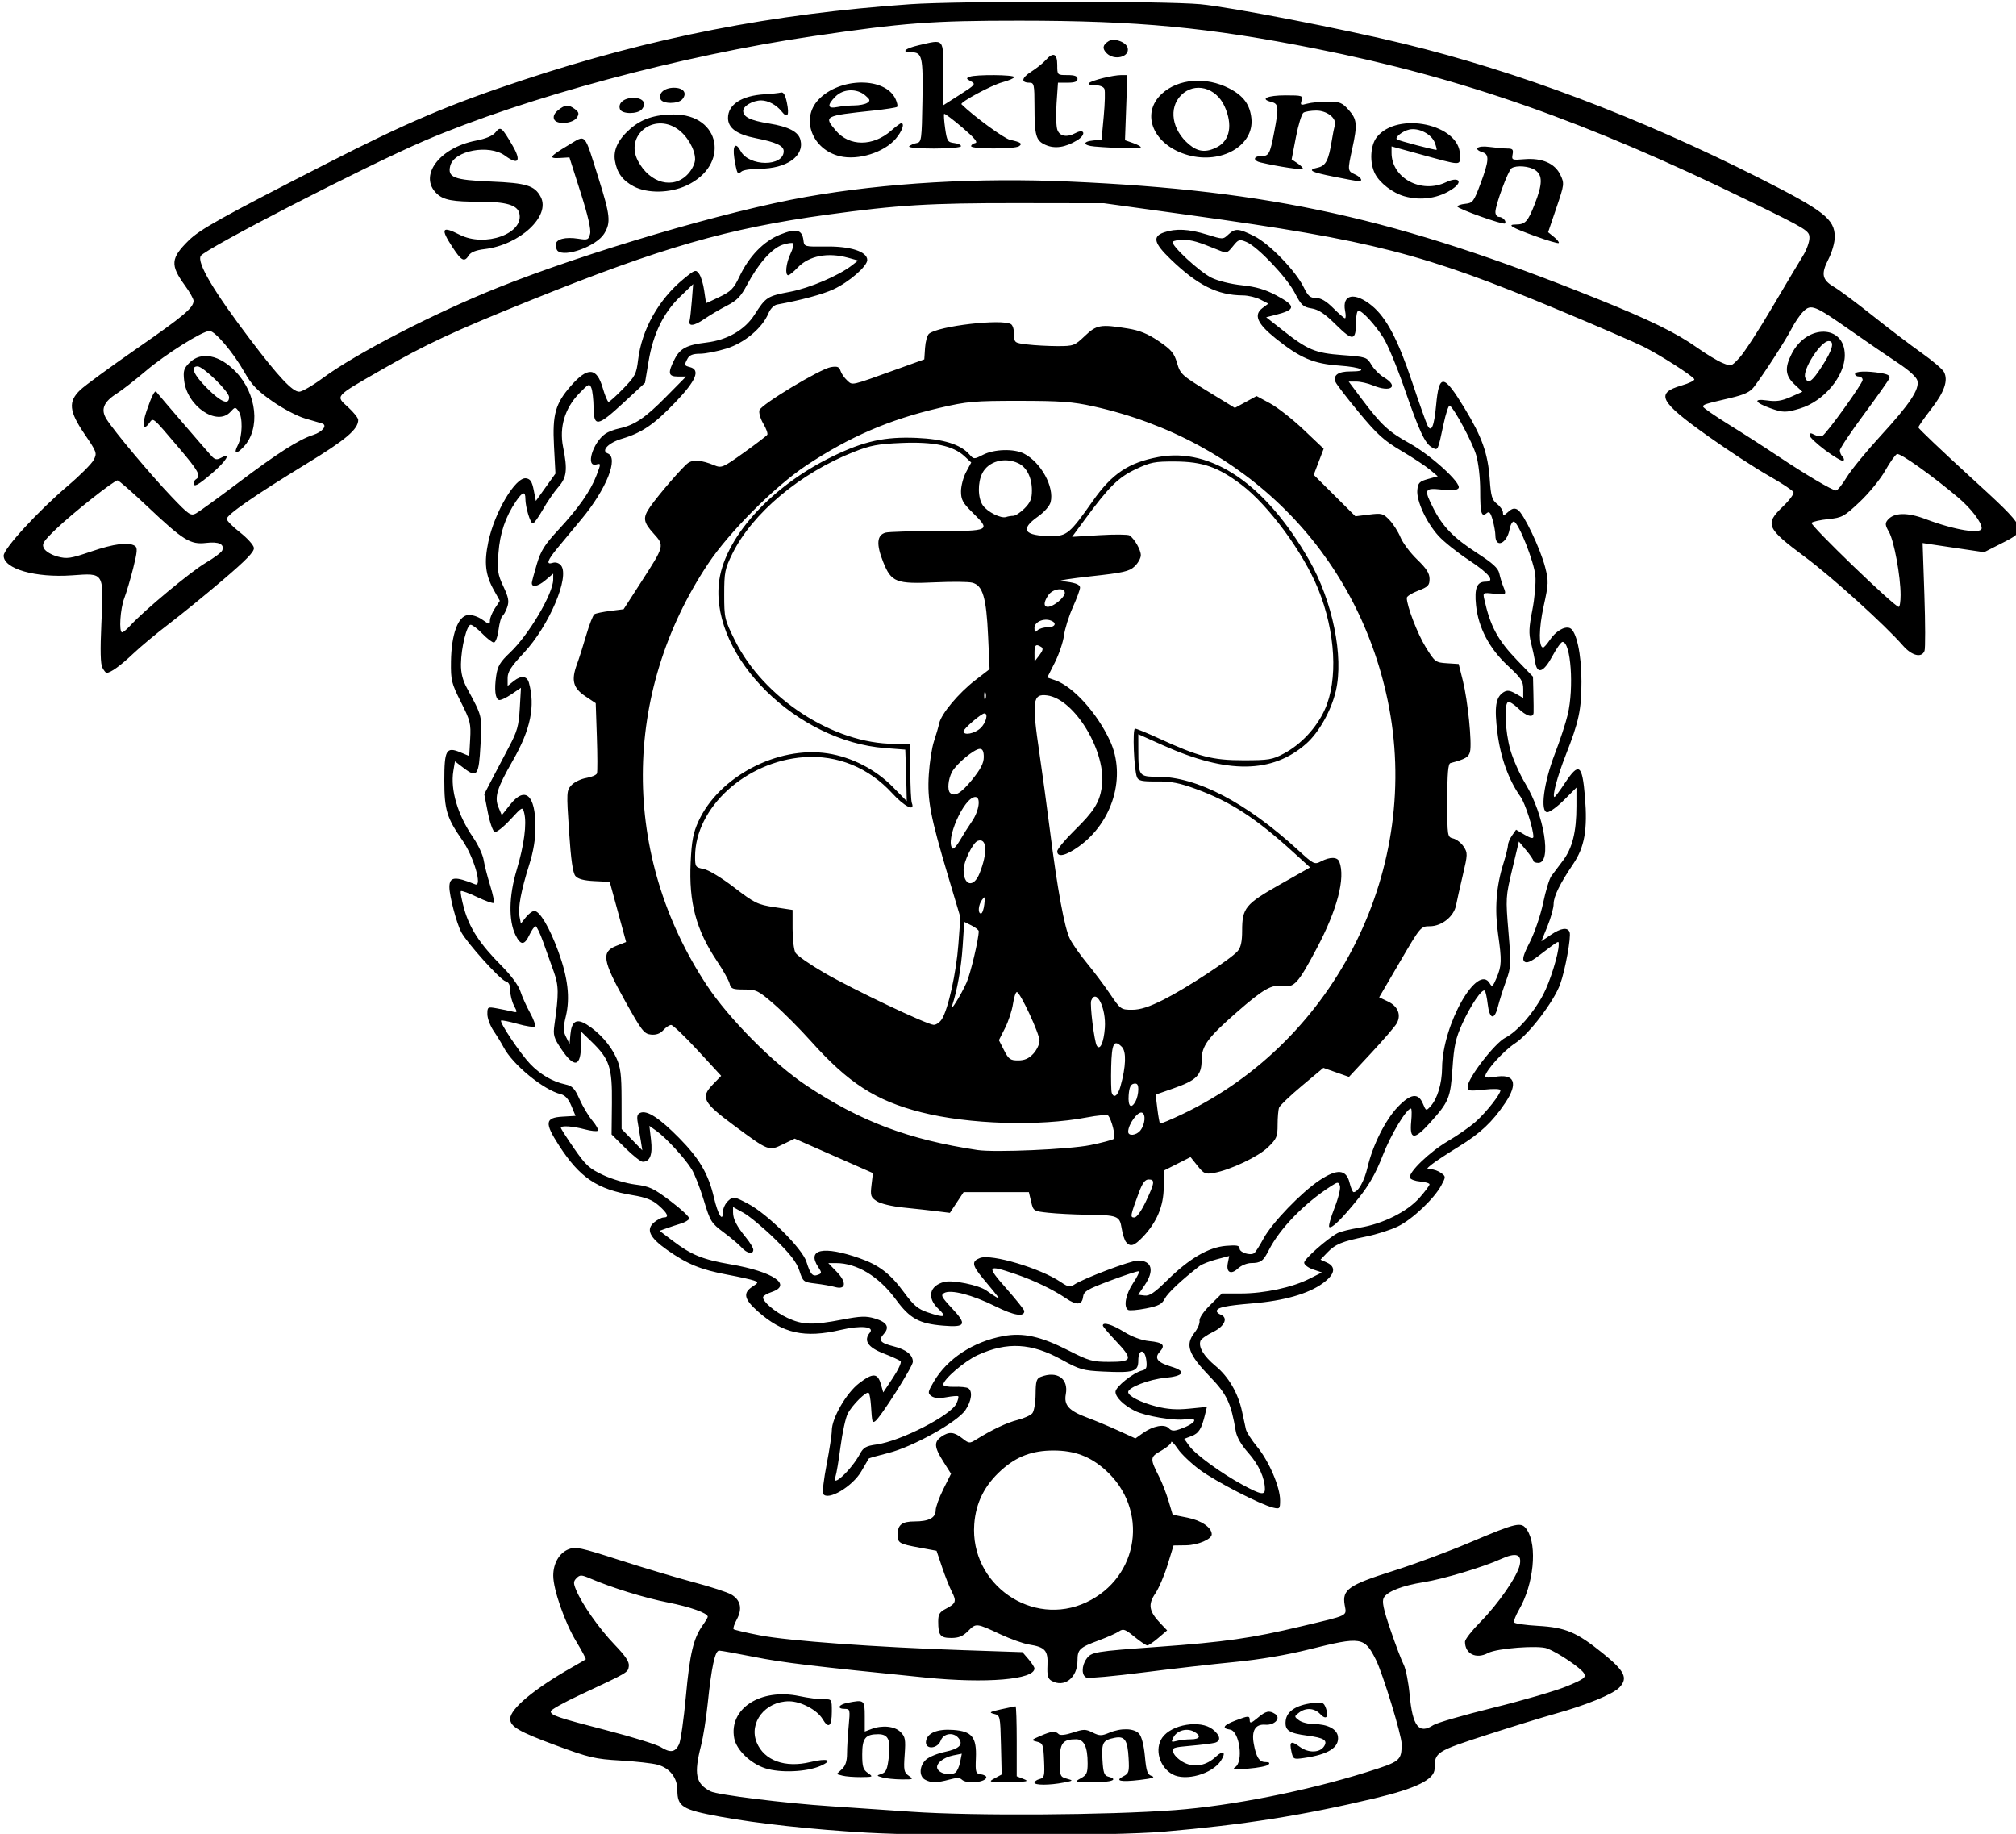 <?xml version="1.0" encoding="UTF-8" standalone="no"?>
<svg
   xmlns:dc="http://purl.org/dc/elements/1.1/"
   xmlns:cc="http://creativecommons.org/ns#"
   xmlns:rdf="http://www.w3.org/1999/02/22-rdf-syntax-ns#"
   xmlns:svg="http://www.w3.org/2000/svg"
   xmlns="http://www.w3.org/2000/svg"
   viewBox="0 0 995 905"
   height="905"
   width="995"
   version="1.1"
   id="svg3494">
  <defs
     id="defs3498" />
  <path
     id="path4322"
     d="m 428.057,904.407 c -27.081,-1.547 -54.222,-4.505 -72.802,-7.934 -18.58,-3.429 -20.948,-4.914 -20.948,-13.135 0,-6.023 -3.74,-10.813 -9.744,-12.478 -2.547,-0.706 -10.818,-1.641 -18.381,-2.076 -12.509,-0.721 -15.368,-1.39 -31.676,-7.418 -18.382,-6.794 -22.699,-9.296 -22.699,-13.155 0,-4.929 11.957,-14.873 30.625,-25.47 3.438,-1.951 6.437,-3.7 6.667,-3.886 0.229,-0.186 -1.899,-4.177 -4.728,-8.868 -5.656,-9.378 -11.313,-25.594 -11.313,-32.43 0,-6.036 2.91,-11.097 7.465,-12.984 3.496,-1.448 5.724,-0.978 25.371,5.351 11.846,3.816 28.289,8.728 36.539,10.915 8.25,2.187 16.57,4.898 18.489,6.023 4.617,2.708 5.578,7.004 2.743,12.267 -1.242,2.307 -1.965,4.488 -1.607,4.846 0.359,0.359 6.226,1.733 13.039,3.053 14.015,2.717 56.961,5.843 100.313,7.302 l 29.227,0.984 2.96,3.442 c 1.628,1.893 2.96,3.96 2.96,4.593 0,5.512 -23.821,7.508 -53.75,4.503 -55.897,-5.611 -70.319,-7.348 -84.591,-10.188 -8.586,-1.708 -16.369,-3.106 -17.296,-3.106 -2.03,0 -3.761,8.042 -5.648,26.25 -0.748,7.219 -2.204,16.425 -3.235,20.458 -3.652,14.286 -2.702,18.932 4.646,22.732 3.363,1.739 36.972,5.91 59.249,7.352 6.188,0.401 24.188,1.63 40,2.732 30.137,2.1 96.945,1.68 130,-0.818 27.957,-2.112 64.982,-9.448 94.539,-18.73 16.799,-5.276 17.276,-5.66 17.318,-13.945 0.022,-4.258 -9.328,-34.821 -12.712,-41.557 -5.663,-11.27 -7.212,-11.51 -32.896,-5.096 -11.211,2.8 -24.463,5.044 -36.875,6.245 -10.656,1.031 -31.004,3.358 -45.217,5.171 -14.213,1.813 -26.729,2.957 -27.812,2.541 -2.493,-0.957 -2.541,-5.713 -0.094,-9.207 2.437,-3.48 3.863,-3.721 35.623,-6.012 32.654,-2.356 45.963,-4.259 70.227,-10.045 24.286,-5.791 22.597,-4.956 21.628,-10.691 -1.267,-7.497 1.993,-9.777 23.853,-16.68 10.267,-3.242 27.194,-9.511 37.615,-13.931 23.928,-10.148 25.777,-10.554 28.579,-6.277 5.141,7.846 3.233,26.84 -3.939,39.213 -1.699,2.932 -2.796,5.806 -2.436,6.387 0.359,0.581 5.616,1.34 11.682,1.686 13.621,0.777 19.039,3.051 31.855,13.374 11.04,8.892 12.76,12.37 8.409,17.002 -3.126,3.327 -16.611,8.848 -31.919,13.067 -5.461,1.505 -20.527,6.162 -33.48,10.349 -25.074,8.104 -25.825,8.589 -25.825,16.665 0,5.321 -9.01,9.769 -29.808,14.715 -35.404,8.42 -64.593,13.028 -103.942,16.408 -24.086,2.069 -113.402,2.37 -146.25,0.493 z m -92.911,-43.615 c 0.816,-1.71 2.334,-12.391 3.373,-23.735 1.919,-20.949 3.725,-28.593 8.261,-34.963 1.389,-1.951 2.526,-3.868 2.526,-4.26 0,-1.777 -8.687,-4.877 -19.77,-7.055 -11.452,-2.251 -27.44,-7.194 -38.219,-11.817 -4.334,-1.859 -5.07,-1.881 -6.748,-0.203 -1.604,1.604 -1.641,2.47 -0.249,5.829 2.932,7.079 11.343,19.046 18.968,26.986 5.537,5.766 7.363,8.533 7.057,10.693 -0.445,3.141 -0.127,2.954 -23.85,14.033 -8.078,3.772 -14.688,7.467 -14.688,8.21 0,1.978 3.26,3.082 28.125,9.517 12.375,3.203 24.188,6.881 26.25,8.173 4.691,2.939 7.069,2.565 8.964,-1.409 z m 372.326,-9.501 c 1.692,-1.109 15.032,-4.969 29.644,-8.578 14.612,-3.609 30.919,-8.377 36.239,-10.594 8.423,-3.511 9.517,-4.322 8.47,-6.279 -1.355,-2.532 -12.444,-10.073 -18.143,-12.337 -4.24,-1.685 -24.848,-0.119 -29.219,2.221 -5.913,3.164 -11.406,0.48 -11.406,-5.575 0,-1.14 3.413,-5.517 7.584,-9.727 8.875,-8.958 18.345,-22.693 19.447,-28.206 1.063,-5.315 -1.886,-6.216 -9.312,-2.846 -8.804,3.995 -28.515,9.901 -38.089,11.413 -10.568,1.669 -18.062,4.596 -19.726,7.704 -0.973,1.818 -0.194,5.541 3.3,15.787 2.515,7.375 5.443,15.096 6.507,17.159 1.063,2.062 2.396,8.754 2.962,14.87 1.451,15.681 4.583,19.68 11.742,14.989 z m -196.915,28.412 c 0,-0.607 1.152,-1.405 2.559,-1.774 2.311,-0.604 2.523,-1.492 2.188,-9.156 -0.345,-7.873 -0.598,-8.544 -3.497,-9.272 -3.009,-0.756 -2.945,-0.862 1.715,-2.865 5.548,-2.384 7.304,-2.559 8.972,-0.896 0.748,0.745 3.362,0.467 7.057,-0.751 5.284,-1.742 6.253,-1.743 9.722,-0.013 3.387,1.69 4.373,1.705 8.153,0.126 5.927,-2.477 12.305,-2.281 14.78,0.454 1.253,1.385 2.355,5.674 2.864,11.149 0.702,7.553 1.226,9.031 3.469,9.777 1.83,0.609 -0.029,1.192 -6.043,1.897 -9.558,1.12 -12.486,0.444 -7.988,-1.845 2.65,-1.349 2.885,-2.181 2.512,-8.911 -0.498,-8.997 -1.903,-11.042 -6.9,-10.043 -5.817,1.163 -6.476,2.344 -6.008,10.764 0.354,6.369 0.857,7.869 2.812,8.38 5.437,1.422 1.743,2.828 -7.306,2.781 -9.303,-0.048 -9.551,-0.124 -6.25,-1.915 2.947,-1.599 3.438,-2.65 3.438,-7.369 0,-8.161 -1.788,-11.916 -5.676,-11.916 -6.636,0 -8.074,1.875 -8.074,10.533 0,7.602 0.149,7.987 3.438,8.904 3.355,0.936 3.317,0.983 -1.562,1.938 -6.863,1.344 -14.375,1.355 -14.375,0.019 z m -54.062,-1.496 c -3.001,-1.748 -2.747,-6.781 0.493,-9.8 1.474,-1.374 5.729,-3.13 9.455,-3.904 7.071,-1.468 9.215,-3.688 6.601,-6.837 -2.508,-3.021 -7.375,-2.316 -8.737,1.266 -1.624,4.272 -7.881,4.568 -7.274,0.344 0.587,-4.085 5.552,-6.153 13.42,-5.589 9.281,0.665 11.627,3.582 11.198,13.919 -0.289,6.954 -0.09,7.61 2.421,7.976 1.505,0.22 2.736,0.863 2.736,1.429 0,2.559 -9.772,3.525 -12.1,1.197 -0.965,-0.965 -2.73,-0.967 -6.188,-0.007 -5.97,1.658 -9.188,1.659 -12.025,0.007 z m 14.981,-3.419 c 0.849,-0.539 1.921,-2.869 2.383,-5.176 l 0.839,-4.196 -4.176,0.835 c -4.976,0.995 -8.8,4.13 -7.899,6.477 0.961,2.504 6.225,3.729 8.853,2.06 z m 19.433,2.783 3.477,-1.885 -0.352,-14.573 c -0.347,-14.379 -0.393,-14.583 -3.477,-15.351 -2.63,-0.655 -2.076,-1.01 3.499,-2.242 3.643,-0.805 6.878,-1.463 7.188,-1.463 0.31,0 0.563,7.766 0.563,17.259 l 0,17.259 3.438,1.358 c 2.904,1.147 1.788,1.371 -7.188,1.441 -10.153,0.079 -10.47,-8.9e-4 -7.148,-1.802 z m -55.352,-0.419 c -3.057,-0.885 -3.067,-0.924 -0.43,-1.797 2.211,-0.732 2.851,-2.237 3.564,-8.378 0.98,-8.441 -0.302,-11.171 -5.244,-11.171 -6.307,0 -7.89,1.985 -7.89,9.892 0,6.159 0.441,7.611 2.812,9.265 2.72,1.897 2.607,1.963 -3.438,2.01 -3.438,0.027 -7.543,-0.298 -9.124,-0.721 l -2.874,-0.77 2.562,-2.387 c 1.795,-1.672 2.565,-3.962 2.571,-7.651 0.005,-2.895 0.367,-9.061 0.806,-13.701 0.759,-8.042 0.671,-8.438 -1.884,-8.438 -4.065,0 -3.205,-2.083 1.226,-2.969 8.357,-1.671 8.594,-1.488 8.594,6.688 l 0,7.469 3.206,-1.219 c 5.429,-2.064 11.558,-1.454 14.45,1.438 2.337,2.337 2.583,3.686 2.045,11.21 -0.549,7.671 -0.339,8.744 2.031,10.403 2.481,1.736 2.26,1.846 -3.607,1.79 -3.438,-0.033 -7.656,-0.466 -9.375,-0.964 z m 143.125,-1.547 c -6.49,-3.569 -8.975,-12.494 -5.043,-18.108 4.6,-6.567 18.769,-8.903 24.875,-4.1 3.8,2.989 4.255,5.713 1.106,6.622 -1.203,0.347 -6.506,1.01 -11.784,1.473 -9.118,0.799 -9.549,0.975 -8.65,3.516 0.52,1.471 2.898,3.651 5.285,4.846 5.115,2.56 10.94,1.451 15.657,-2.98 3.662,-3.44 5.2,-2.185 2.456,2.003 -4.303,6.566 -17.461,10.271 -23.901,6.729 z m 9.062,-17.282 c 4.634,-0.019 5.295,-1.77 1.446,-3.829 -3.473,-1.859 -8.219,-0.547 -9.989,2.76 -1.304,2.437 -1.172,2.6 1.526,1.877 1.625,-0.435 4.782,-0.798 7.017,-0.808 z m -209.995,14.31 c -7.34,-2.35 -14.296,-9.067 -15.382,-14.852 -2.742,-14.615 13.041,-24.816 32.157,-20.783 4.349,0.917 9.735,1.627 11.97,1.577 4.04,-0.091 4.062,-0.057 4.062,5.996 0,7.454 -1.604,8.762 -4.577,3.73 -2.636,-4.463 -10.749,-8.745 -16.567,-8.745 -11.75,0 -20.005,10.59 -15.904,20.405 3.699,8.853 13.963,12.585 26.404,9.6 8.593,-2.061 11.536,-0.947 5.019,1.901 -6.827,2.983 -19.783,3.541 -27.182,1.172 z m 231.87,-0.559 c 4.233,-2.695 2.146,-17.863 -2.551,-18.543 -4.227,-0.611 -3.311,-2.176 2.593,-4.431 6.62,-2.528 7.146,-2.533 7.146,-0.059 0,1.544 0.856,1.266 3.846,-1.25 4.149,-3.491 5.741,-3.86 8.654,-2.003 3.148,2.007 -0.195,5.705 -4.819,5.33 -4.879,-0.395 -6.869,2.886 -5.694,9.391 1.207,6.686 2.721,9.045 5.808,9.045 1.841,0 2.298,0.408 1.43,1.276 -0.702,0.702 -5.174,1.582 -9.938,1.956 -6.644,0.521 -8.152,0.355 -6.474,-0.713 z m 27.793,-7.609 c -1.128,-5.135 -0.254,-5.649 4.115,-2.419 4.264,3.152 9.968,2.992 12.029,-0.339 1.805,-2.916 -0.12,-4.114 -8.375,-5.209 -9.094,-1.206 -11.097,-2.577 -10.634,-7.278 0.461,-4.686 5.143,-7.785 13.27,-8.785 4.876,-0.6 5.497,-0.368 6.571,2.458 1.681,4.421 0.129,6.109 -2.762,3.005 -2.844,-3.053 -7.12,-3.345 -10.518,-0.719 -2.402,1.856 -2.402,1.894 0,3.75 1.335,1.031 4.71,1.883 7.5,1.893 6.564,0.024 11.217,2.424 11.737,6.053 0.782,5.46 -4.779,8.983 -16.876,10.69 -5.023,0.709 -5.244,0.595 -6.056,-3.102 z M 518.937,829.425 c -1.762,-1.025 -2.183,-2.665 -1.957,-7.623 0.334,-7.327 -1.13,-8.979 -9.085,-10.251 -2.81,-0.449 -9.188,-2.727 -14.173,-5.06 -11.875,-5.559 -11.983,-5.57 -15.921,-1.596 -2.543,2.567 -4.601,3.412 -8.304,3.412 -5.446,0 -6.441,-1.266 -6.441,-8.195 0,-3.427 0.704,-4.605 3.671,-6.139 5.082,-2.628 5.491,-3.744 3.079,-8.408 -1.156,-2.236 -3.332,-7.712 -4.836,-12.169 l -2.734,-8.104 -8.329,-1.537 c -10.25,-1.892 -10.852,-2.254 -10.852,-6.523 0,-4.799 2.142,-6.426 8.457,-6.426 6.909,0 10.293,-1.798 10.293,-5.469 0,-1.585 1.707,-6.297 3.792,-10.471 l 3.792,-7.589 -3.792,-5.98 c -4.518,-7.124 -4.73,-9.692 -1.014,-12.295 3.763,-2.636 6.245,-2.449 10.348,0.778 3.277,2.578 3.638,2.614 6.731,0.684 7.838,-4.892 15.242,-8.397 20.577,-9.74 3.157,-0.795 6.437,-2.285 7.288,-3.31 0.851,-1.026 1.571,-5.266 1.6,-9.423 0.044,-6.372 0.445,-7.711 2.553,-8.534 8.03,-3.133 13.799,0.862 12.355,8.557 -1.019,5.434 1.537,8.221 10.627,11.589 3.86,1.43 10.776,4.32 15.37,6.422 l 8.352,3.822 3.73,-2.656 c 5.018,-3.573 10.658,-4.617 12.764,-2.363 1.299,1.39 2.471,1.482 5.477,0.426 7.939,-2.789 9.707,-5.989 2.679,-4.848 -5.293,0.859 -19.81,-1.576 -24.993,-4.193 -5.492,-2.772 -9.487,-6.717 -9.487,-9.367 0,-2.422 8.714,-9.42 13.102,-10.521 2.172,-0.545 2.542,-1.409 2.127,-4.964 -0.685,-5.869 -3.979,-5.831 -3.979,0.047 0,5.465 -2.176,6.149 -17.256,5.428 -9.999,-0.478 -11.678,-0.956 -20.536,-5.846 -14.989,-8.274 -26.942,-8.923 -41.51,-2.253 -6.451,2.953 -16.948,11.983 -16.948,14.579 0,0.693 2.443,1.168 5.428,1.055 2.986,-0.113 6.079,0.197 6.875,0.689 2.3,1.421 1.686,6.271 -1.366,10.799 -3.986,5.913 -26.006,18.169 -38.054,21.18 -5.156,1.289 -9.502,2.523 -9.657,2.743 -0.155,0.22 -1.775,3.008 -3.599,6.196 -4.345,7.592 -16.649,14.887 -18.918,11.215 -0.447,-0.724 0.335,-7.267 1.739,-14.54 1.404,-7.273 2.552,-14.793 2.552,-16.711 0,-6.106 7.168,-18.518 13.476,-23.335 6.803,-5.195 9.147,-5.1 10.734,0.433 l 1.174,4.092 4.777,-7.194 c 2.628,-3.957 4.336,-7.635 3.797,-8.174 -0.539,-0.539 -4.322,-2.272 -8.407,-3.851 -7.751,-2.996 -9.995,-6.385 -6.787,-10.25 2.51,-3.025 -4.415,-3.704 -14.268,-1.4 -17.999,4.209 -28.715,1.822 -41.059,-9.145 -6.719,-5.969 -7.397,-9.049 -2.675,-12.143 3.066,-2.009 3.115,-2.192 0.819,-3.042 -1.344,-0.497 -7.305,-1.815 -13.246,-2.928 -13.064,-2.448 -19.684,-5.17 -29.627,-12.182 -8.797,-6.204 -10.618,-10.199 -6.259,-13.729 1.555,-1.259 3.608,-2.289 4.563,-2.289 2.832,0 2.004,-2.006 -2.435,-5.904 -3.163,-2.777 -6.307,-4.015 -13.001,-5.121 -17.428,-2.878 -25.939,-8.622 -36.171,-24.411 -7.289,-11.247 -6.991,-13.811 1.662,-14.313 l 6.444,-0.374 -2.069,-4.972 c -1.407,-3.381 -3.068,-5.218 -5.194,-5.741 -8.564,-2.107 -23.769,-14.588 -28.255,-23.192 -0.976,-1.872 -3.174,-5.466 -4.885,-7.987 -1.711,-2.521 -3.111,-6.256 -3.111,-8.299 0,-3.61 0.132,-3.691 4.688,-2.865 2.578,0.467 5.951,1.153 7.496,1.524 2.719,0.653 2.749,0.561 0.945,-2.898 -1.025,-1.965 -1.866,-5.334 -1.871,-7.489 -0.005,-2.733 -0.696,-4.097 -2.284,-4.512 -2.637,-0.69 -19.206,-19.102 -21.93,-24.37 -2.317,-4.481 -5.794,-17.747 -5.794,-22.108 0,-5.14 2.723,-5.433 12.725,-1.371 3.736,1.518 -0.725,-13.757 -6.381,-21.847 -7.634,-10.92 -8.844,-14.938 -8.844,-29.375 0,-15.125 0.965,-16.822 7.914,-13.919 l 4.382,1.831 0.464,-8.331 c 0.429,-7.695 0.08,-9.094 -4.57,-18.331 -4.691,-9.318 -5.025,-10.682 -4.901,-20 0.177,-13.311 3.451,-22.332 8.308,-22.896 2.013,-0.234 4.943,0.697 7.156,2.273 3.478,2.477 3.748,2.505 3.756,0.396 0.005,-1.25 1.109,-3.942 2.454,-5.983 l 2.446,-3.711 -2.96,-5.296 c -4.185,-7.488 -4.879,-13.503 -2.741,-23.756 3.052,-14.636 13.449,-32.165 18.635,-31.418 2.097,0.302 2.954,1.615 3.775,5.782 l 1.061,5.391 4.835,-6.751 4.835,-6.751 -0.722,-13.692 c -0.818,-15.512 0.706,-20.912 8.366,-29.636 8.309,-9.464 12.724,-9.146 15.711,1.129 1.086,3.737 2.376,6.794 2.867,6.794 0.49,0 3.765,-2.953 7.277,-6.562 5.81,-5.971 6.465,-7.236 7.271,-14.041 1.781,-15.045 10.153,-29.965 22.483,-40.069 5.656,-4.635 6.002,-4.748 7.648,-2.496 0.948,1.297 2.084,5.071 2.524,8.388 0.44,3.317 0.903,6.03 1.03,6.03 0.127,0 3.127,-1.398 6.668,-3.106 5.464,-2.636 6.921,-4.125 9.625,-9.842 4.809,-10.166 11.899,-17.502 20.151,-20.851 7.941,-3.223 10.866,-2.498 11.511,2.853 0.378,3.142 0.502,3.175 11.25,3.035 12.041,-0.157 20.242,2.541 20.242,6.659 0,3.087 -9.031,10.919 -16.675,14.46 -5.384,2.494 -15.913,5.339 -27.855,7.525 -1.53,0.28 -3.331,2.12 -4.252,4.342 -2.997,7.235 -11.836,14.629 -20.796,17.397 -4.503,1.391 -10.358,2.529 -13.011,2.529 -3.49,0 -5.182,0.669 -6.118,2.418 -1.736,3.245 -1.68,3.44 1.206,4.194 5.218,1.365 3.061,6.578 -7.137,17.253 -10.501,10.992 -16.573,15.144 -26.413,18.067 -6.677,1.983 -10.519,5.949 -7.051,7.279 5.53,2.122 -0.657,17.64 -12.907,32.372 -3.914,4.707 -9.226,11.106 -11.804,14.22 -5.173,6.249 -5.894,8.498 -2.364,7.377 1.369,-0.435 3.007,0.086 3.987,1.267 4.535,5.465 -5.859,29.928 -18.381,43.261 -6.232,6.635 -7.929,9.275 -7.929,12.333 l 0,3.89 3.205,-2.521 c 3.479,-2.737 6.364,-2.383 7.279,0.892 3.237,11.579 0.859,23.144 -7.899,38.418 -7.888,13.757 -9.211,18.099 -7.068,23.197 l 1.598,3.802 4.099,-5.176 c 7.383,-9.322 12.484,-4.909 12.516,10.83 0.013,6.169 -0.964,12.108 -3.106,18.888 -4.001,12.667 -5.594,21.221 -4.755,25.538 l 0.666,3.424 2.448,-3.112 c 1.346,-1.711 3.243,-3.112 4.214,-3.112 2.654,0 7.459,8.111 11.776,19.879 4.768,12.996 5.939,22.978 3.76,32.06 -1.37,5.712 -1.355,7.369 0.098,10.25 l 1.732,3.436 0.412,-4.592 c 0.599,-6.674 2.967,-8.141 8.05,-4.989 6.133,3.804 11.773,10.15 14.625,16.456 2.089,4.62 2.548,8.258 2.571,20.361 l 0.028,14.736 5.107,5.264 5.107,5.264 -0.732,-4.688 c -0.402,-2.578 -1.073,-6.573 -1.49,-8.878 -0.584,-3.228 -0.279,-4.374 1.329,-4.991 3.354,-1.287 9.412,2.669 19.072,12.456 9.976,10.106 14.469,17.794 17.172,29.383 1.984,8.503 4.435,12.461 4.435,7.161 0,-1.75 1.165,-4.236 2.589,-5.525 2.543,-2.302 2.716,-2.278 9.688,1.349 9.637,5.013 26.873,22.117 28.953,28.732 1.952,6.209 3.034,7.425 5.697,6.403 1.934,-0.742 1.94,-1.039 0.084,-3.872 -5.753,-8.781 2.602,-10.548 20.398,-4.316 9.631,3.373 15.206,7.64 21.907,16.767 4.747,6.465 6.93,8.331 11.613,9.927 8.5,2.896 9.882,2.475 5.454,-1.661 -5.835,-5.451 -4.519,-11.475 2.915,-13.341 4.153,-1.042 17.05,1.601 20.703,4.242 1.719,1.243 3.969,2.743 5,3.332 2.071,1.184 2.203,1.368 -6.645,-9.27 -5.431,-6.53 -5.711,-8.479 -1.45,-10.099 5.617,-2.136 29.816,5.076 39.826,11.869 3.635,2.467 4.643,2.668 6.593,1.316 4.239,-2.94 27.936,-11.924 31.452,-11.924 7,0 8.331,4.911 3.321,12.254 l -3.153,4.621 3.146,0.395 c 2.448,0.307 4.92,-1.356 11.147,-7.5 10.864,-10.721 20.377,-16.303 28.997,-17.018 5.443,-0.451 6.766,-0.193 6.766,1.323 0,1.949 5.235,3.62 7.205,2.299 0.614,-0.412 2.681,-3.651 4.593,-7.198 4.167,-7.731 18.644,-22.784 27.686,-28.787 8.723,-5.792 13.165,-5.439 14.799,1.174 0.637,2.578 1.534,4.688 1.994,4.688 2.228,0 5.312,-5.501 6.9,-12.309 2.526,-10.828 8.807,-23.358 14.892,-29.709 6.349,-6.627 10.104,-7.141 12.393,-1.699 1.566,3.725 1.625,3.746 3.809,1.333 3.365,-3.719 5.614,-11.214 5.675,-18.916 0.17,-21.439 17.661,-52.223 23.621,-41.573 1.001,1.789 1.519,1.342 3.258,-2.812 2.557,-6.106 2.637,-8.47 0.743,-21.814 -1.726,-12.158 -0.892,-23.4 2.549,-34.375 1.293,-4.125 2.359,-8.359 2.368,-9.409 0.009,-1.05 0.91,-3.186 2.002,-4.745 l 1.986,-2.836 4.264,2.516 c 2.92,1.723 4.264,2.021 4.264,0.945 0,-3.891 -4.035,-16.485 -6.302,-19.669 -5.86,-8.23 -9.885,-19.324 -11.415,-31.465 -1.633,-12.959 -0.911,-17.734 3.054,-20.207 1.697,-1.059 3.078,-0.884 5.938,0.75 l 3.726,2.129 0,-4.439 c 0,-3.823 -1.043,-5.403 -7.517,-11.386 -9.193,-8.496 -14.64,-18.838 -15.783,-29.969 -0.863,-8.406 0.429,-11.589 4.704,-11.589 4.96,0 1.941,-3.931 -8.095,-10.54 -5.743,-3.782 -12.558,-9.218 -15.144,-12.081 -6.025,-6.669 -10.946,-17.346 -10.433,-22.636 0.342,-3.522 1.028,-4.23 5.238,-5.405 l 4.845,-1.352 -3.889,-3.273 c -2.139,-1.8 -8.489,-5.988 -14.11,-9.306 -8.601,-5.077 -11.92,-8.086 -20.955,-18.995 -5.904,-7.129 -11.087,-13.879 -11.518,-15 -1.266,-3.297 1.332,-5.163 7.186,-5.163 9.709,0 5.811,-2.105 -5.358,-2.893 -12.65,-0.893 -19.314,-3.739 -31.338,-13.386 -9.122,-7.319 -11.005,-11.635 -6.545,-14.999 l 2.895,-2.184 -3.904,-2.019 c -2.147,-1.11 -6.042,-2.033 -8.654,-2.05 -12.528,-0.081 -22.31,-4.981 -35.687,-17.878 -8.251,-7.955 -9.049,-11.198 -3.251,-13.22 5.787,-2.017 12.343,-1.683 21.231,1.083 7.843,2.441 7.906,2.441 10.504,0 3.407,-3.201 5.04,-3.102 12.817,0.773 7.457,3.716 20.465,17.15 24.409,25.208 2.137,4.367 3.223,5.312 6.101,5.312 2.418,0 5.048,1.547 8.501,5 2.75,2.75 5.352,5 5.781,5 0.43,0 0.458,-1.618 0.062,-3.596 -1.661,-8.307 4.789,-9.535 13.288,-2.529 7.074,5.831 12.834,16.766 19.759,37.513 3.532,10.58 6.981,20.311 7.666,21.624 1.876,3.598 3.235,0.295 4.214,-10.248 1.451,-15.614 3.705,-15.336 14.085,1.736 8.561,14.08 11.478,22.312 12.348,34.85 0.591,8.513 1.122,10.314 3.619,12.278 1.61,1.266 2.927,3.192 2.927,4.28 0,1.69 0.374,1.639 2.573,-0.351 1.921,-1.739 3.109,-2.009 4.688,-1.066 2.839,1.695 11.206,19.199 13.549,28.345 1.761,6.875 1.713,8.146 -0.739,19.294 -2.393,10.88 -2.507,20.375 -0.244,20.365 0.439,-0.002 1.91,-1.662 3.268,-3.69 2.913,-4.348 7.227,-6.93 9.878,-5.913 3.245,1.245 5.778,12.851 5.762,26.396 -0.017,13.957 -1.268,19.799 -7.784,36.336 -4.102,10.409 -6.828,20.625 -5.504,20.625 0.308,0 2.634,-3.125 5.17,-6.945 6.889,-10.378 8.501,-9.24 9.853,6.954 1.339,16.045 -0.199,24.764 -5.838,33.099 -6.575,9.717 -9.631,15.962 -9.631,19.681 0,1.93 -1.363,6.865 -3.029,10.965 l -3.029,7.455 4.569,-3.105 c 5.091,-3.459 8.394,-3.958 9.37,-1.416 0.856,2.231 -2.136,18.732 -4.657,25.685 -3.133,8.64 -15.404,24.74 -22.223,29.158 -5.649,3.66 -14.75,13.725 -14.75,16.311 0,0.679 1.89,0.829 4.43,0.353 10.059,-1.887 12.066,2.889 5.391,12.828 -6.301,9.382 -12.267,14.982 -22.946,21.539 -5.5,3.377 -11.406,7.263 -13.125,8.635 -2.937,2.345 -2.97,2.497 -0.551,2.523 1.415,0.015 3.665,0.832 5,1.814 2.376,1.749 2.378,1.877 0.109,6.125 -3.51,6.572 -14.29,16.774 -21.403,20.253 -3.487,1.706 -10.545,3.956 -15.685,5.001 -12.039,2.447 -15.198,3.755 -19.228,7.961 l -3.301,3.445 3.154,1.437 c 4.721,2.151 3.974,5.881 -2.052,10.246 -7.188,5.207 -19.158,8.623 -34.74,9.915 -13.299,1.102 -17.554,2.031 -17.554,3.829 0,0.54 0.844,1.306 1.875,1.702 3.898,1.496 2.057,5.742 -3.703,8.54 -3.068,1.491 -5.865,3.457 -6.215,4.37 -1.16,3.024 1.559,7.568 7.448,12.446 6.457,5.348 11.131,13.403 13.078,22.536 0.707,3.317 1.556,7.227 1.886,8.689 0.33,1.462 2.842,5.371 5.583,8.687 5.787,7.003 11.298,19.833 11.298,26.303 0,4.272 -0.172,4.456 -3.438,3.675 -6.28,-1.502 -28.324,-12.856 -36.156,-18.623 -4.245,-3.126 -9.167,-7.815 -10.938,-10.42 -1.77,-2.605 -3.219,-4.08 -3.219,-3.277 0,0.803 -2.254,2.727 -5.009,4.276 -5.529,3.107 -5.571,3.741 -0.876,12.969 1.399,2.75 3.458,8.054 4.575,11.786 l 2.031,6.786 7.355,1.469 c 6.831,1.364 11.924,4.864 11.924,8.195 0,2.432 -6.795,5.342 -12.67,5.427 l -6.176,0.089 -2.93,9.537 c -1.611,5.245 -4.362,11.644 -6.112,14.219 -3.661,5.387 -3.065,8.769 2.589,14.696 l 3.293,3.452 -4.31,3.685 c -2.371,2.027 -4.815,3.707 -5.432,3.735 -0.617,0.028 -3.487,-1.888 -6.379,-4.258 -4.604,-3.773 -5.553,-4.106 -7.629,-2.681 -1.304,0.895 -5.739,2.876 -9.856,4.402 -9.71,3.6 -10.64,4.48 -10.64,10.072 0,8.475 -6.591,13.537 -12.87,9.883 z m 17.245,-38.717 c 26.156,-12.327 31.005,-45.841 9.437,-65.232 -7.526,-6.766 -15.236,-9.668 -25.687,-9.668 -10.451,0 -18.161,2.902 -25.687,9.668 -8.316,7.477 -12.637,16.093 -13.404,26.727 -2.139,29.67 28.644,51.087 55.341,38.505 z m 88.118,-55.838 c -0.017,-5.437 -3.067,-12.125 -8.125,-17.82 -3.584,-4.035 -5.769,-7.826 -6.284,-10.902 -2.284,-13.651 -4.404,-18.155 -12.478,-26.519 -10.989,-11.382 -12.604,-15.945 -7.807,-22.044 1.54,-1.958 2.63,-4.563 2.422,-5.789 -0.224,-1.323 1.943,-4.518 5.332,-7.859 l 5.71,-5.629 9.433,0 c 11.448,0 25.246,-2.959 33.677,-7.222 l 6.25,-3.16 -4.375,-1.483 c -2.406,-0.816 -4.375,-2.321 -4.375,-3.344 0,-1.8 11.334,-11.826 16.485,-14.582 1.39,-0.744 6.262,-1.949 10.825,-2.678 11.451,-1.829 23.538,-7.855 29.621,-14.766 2.719,-3.089 4.943,-6.065 4.943,-6.615 0,-0.549 -2.066,-1.173 -4.591,-1.387 -2.525,-0.213 -4.812,-1.063 -5.083,-1.888 -0.852,-2.596 9.785,-12.83 18.821,-18.107 4.773,-2.787 10.947,-7.11 13.72,-9.606 5.296,-4.765 12.133,-13.472 12.133,-15.45 0,-0.686 -3.328,-0.806 -8.125,-0.292 -7.417,0.794 -8.122,0.667 -8.085,-1.463 0.072,-4.219 13.37,-21.484 18.605,-24.154 5.876,-2.998 13.805,-12.023 18.716,-21.304 3.368,-6.364 7.639,-20.135 7.639,-24.628 0,-2.126 0.627,-2.475 -10.002,5.565 -3.881,2.935 -5.8,3.704 -6.923,2.772 -1.206,-1.001 -0.6,-3.168 2.709,-9.686 2.345,-4.618 5.284,-13.281 6.532,-19.251 1.248,-5.97 3.065,-11.934 4.039,-13.254 0.974,-1.32 3.558,-4.761 5.743,-7.646 4.657,-6.152 6.652,-14.212 6.652,-26.878 l 0,-9.135 -6.071,6.071 c -3.339,3.339 -7.077,6.071 -8.306,6.071 -3.666,0 -1.769,-14.629 3.745,-28.882 2.499,-6.459 5.342,-15.118 6.319,-19.243 3.157,-13.328 1.567,-35.777 -2.543,-35.906 -0.677,-0.021 -2.927,3.118 -5,6.977 -4.348,8.095 -7.527,9.212 -8.516,2.992 -0.355,-2.234 -1.286,-6.552 -2.067,-9.594 -1.147,-4.464 -1.02,-7.553 0.658,-16.01 1.144,-5.763 1.826,-13.399 1.516,-16.969 -0.59,-6.789 -8.145,-25.961 -10.546,-26.761 -0.764,-0.255 -1.753,1.473 -2.197,3.841 -1.335,7.116 -6.982,9.471 -6.998,2.919 -0.004,-1.506 -0.603,-4.886 -1.332,-7.511 -1.016,-3.659 -1.697,-4.464 -2.921,-3.448 -2.65,2.2 -3.24,0.173 -3.24,-11.136 0,-6.292 -0.841,-13.654 -2.011,-17.604 -1.856,-6.265 -10.778,-22.923 -13.02,-24.309 -0.533,-0.33 -1.903,3.759 -3.043,9.085 -2.901,13.547 -2.706,13.148 -5.653,11.571 -3.511,-1.879 -6.32,-7.886 -13.765,-29.436 -3.553,-10.286 -8.189,-21.416 -10.301,-24.734 -4.147,-6.515 -10.443,-13.342 -12.303,-13.342 -0.635,0 -1.162,2.391 -1.173,5.312 -0.035,9.677 -1.516,9.931 -9.845,1.693 -5.57,-5.509 -8.632,-7.561 -12.131,-8.13 -4.136,-0.672 -5.091,-1.555 -8.21,-7.592 -4.019,-7.777 -18.387,-22.897 -23.948,-25.201 -3.456,-1.431 -3.922,-1.284 -6.621,2.101 -2.773,3.478 -3.087,3.566 -7.002,1.97 -10.426,-4.251 -13.157,-5.048 -17.462,-5.099 -2.538,-0.03 -4.902,0.411 -5.253,0.98 -1.012,1.638 13.051,14.679 19.075,17.687 3.131,1.564 9.525,3.153 15,3.728 6.999,0.735 11.542,2.068 17.043,4.998 9.897,5.273 9.781,7.076 -0.625,9.69 l -4.375,1.099 7.859,6.193 c 12.672,9.986 16.202,11.468 29.749,12.483 11.783,0.883 12.088,0.986 14.348,4.817 1.27,2.153 4.022,4.926 6.114,6.162 7.686,4.54 3.455,7.672 -5.378,3.981 -2.468,-1.031 -6.171,-1.875 -8.228,-1.875 l -3.74,0 6.329,8.438 c 9.648,12.862 13.383,16.34 23.571,21.943 10.532,5.792 25.849,19.735 24.348,22.163 -0.662,1.071 -3.132,1.298 -8.271,0.761 -8.656,-0.905 -8.971,-0.215 -4.205,9.191 4.607,9.092 10.041,14.666 21.539,22.092 7.792,5.033 10.465,7.48 11.024,10.091 0.406,1.896 1.261,4.739 1.901,6.318 1.736,4.284 1.62,4.38 -4.446,3.697 -5.517,-0.622 -5.598,-0.578 -4.888,2.65 2.935,13.341 6.652,20.256 16.21,30.157 l 7.843,8.125 0.196,8.125 c 0.108,4.469 0.151,8.828 0.097,9.688 -0.171,2.706 -3.617,1.705 -7.628,-2.216 -2.126,-2.078 -4.396,-3.451 -5.043,-3.051 -1.965,1.214 -1.32,14.495 1.134,23.345 1.271,4.585 4.663,12.227 7.537,16.984 9.245,15.3 13.101,39.002 6.345,39.002 -1.344,0 -2.443,-0.443 -2.443,-0.985 0,-0.542 -1.609,-2.913 -3.577,-5.269 l -3.577,-4.284 -3.291,13.763 c -3.206,13.407 -3.254,14.204 -1.86,30.797 1.359,16.166 1.297,17.404 -1.206,24.318 -1.451,4.007 -3.255,9.712 -4.009,12.678 -1.749,6.879 -4.144,6.223 -5.033,-1.378 -0.372,-3.182 -1.018,-6.127 -1.436,-6.545 -1.249,-1.249 -6.947,7.114 -11.124,16.326 -3.237,7.139 -4.063,10.89 -4.797,21.789 -0.997,14.796 -1.755,16.657 -10.952,26.896 -7.939,8.839 -10.317,8.713 -9.432,-0.5 0.336,-3.496 0.284,-6.356 -0.116,-6.356 -2.216,0 -9.964,12.879 -13.973,23.225 -3.32,8.567 -6.653,14.465 -11.82,20.916 -8.221,10.263 -13.443,15.381 -14.556,14.268 -0.422,-0.422 0.775,-4.7 2.66,-9.506 1.886,-4.806 3.067,-9.68 2.625,-10.831 -0.746,-1.945 -1.044,-1.938 -4.228,0.096 -13.292,8.495 -25.481,21.037 -30.937,31.832 -2.686,5.315 -3.925,6.206 -8.657,6.231 -2.018,0.01 -4.93,1.203 -6.47,2.65 -3.504,3.292 -5.973,1.992 -5.043,-2.654 l 0.694,-3.47 -6.264,1.652 c -3.445,0.909 -7.216,2.389 -8.381,3.29 -8.788,6.797 -15.677,13.267 -17.142,16.101 -1.415,2.737 -3.125,3.627 -9.305,4.843 -4.164,0.819 -8.128,1.146 -8.808,0.725 -2.38,-1.471 -1.205,-7.788 2.465,-13.241 2.036,-3.025 3.279,-5.649 2.762,-5.83 -0.516,-0.181 -6.823,1.887 -14.014,4.595 -11.564,4.355 -13.121,5.296 -13.47,8.142 -0.485,3.944 -3.206,4.154 -8.354,0.645 -6.365,-4.338 -15.858,-8.905 -24.906,-11.983 -14.202,-4.832 -14.586,-4.236 -4.583,7.098 4.875,5.524 8.864,10.526 8.864,11.116 0,3.092 -5.019,2.271 -14.284,-2.334 -11.379,-5.657 -21.948,-8.409 -25.232,-6.571 -1.852,1.037 -1.367,1.996 3.809,7.529 7.564,8.086 6.819,9.527 -4.434,8.584 -11.826,-0.991 -16.333,-3.491 -23.229,-12.882 -8.341,-11.36 -19.22,-17.985 -29.533,-17.985 l -3.838,0 4.161,4.293 c 5.057,5.217 4.613,9.052 -0.869,7.508 -1.884,-0.531 -6.194,-1.294 -9.577,-1.695 -5.992,-0.711 -6.198,-0.875 -7.982,-6.355 -1.363,-4.19 -4.439,-8.177 -12.052,-15.625 -5.622,-5.5 -12.577,-11.302 -15.456,-12.892 l -5.234,-2.892 0,2.662 c 0,3.294 1.828,6.833 6.442,12.47 1.957,2.391 3.558,5.063 3.558,5.938 0,2.462 -3.104,1.88 -5.744,-1.077 -1.31,-1.467 -5.297,-4.832 -8.862,-7.479 -6.131,-4.552 -6.66,-5.403 -9.803,-15.771 -1.828,-6.027 -4.519,-12.927 -5.98,-15.334 -3.232,-5.322 -12.631,-15.559 -17.408,-18.961 l -3.499,-2.492 0.818,6.956 c 0.849,7.224 -0.496,10.746 -4.104,10.746 -0.977,0 -4.835,-3.035 -8.574,-6.743 l -6.798,-6.743 0.165,-15.444 c 0.19,-17.71 -1.14,-21.709 -10.106,-30.385 l -5.106,-4.941 -0.019,6.191 c -0.035,11.403 -3.275,12.137 -9.89,2.242 -3.568,-5.338 -3.951,-6.714 -3.249,-11.676 2.203,-15.569 2.158,-19.368 -0.307,-26.25 -1.354,-3.781 -3.712,-10.391 -5.239,-14.688 -1.527,-4.297 -3.223,-7.812 -3.769,-7.812 -0.546,0 -1.943,2.002 -3.104,4.448 -2.409,5.077 -4.291,5.05 -6.796,-0.095 -3.48,-7.147 -3.268,-19.243 0.561,-32.026 3.702,-12.358 5.087,-22.813 3.736,-28.197 -0.808,-3.221 -0.854,-3.198 -6.887,3.329 -3.34,3.614 -6.792,6.332 -7.671,6.039 -0.879,-0.293 -2.398,-4.608 -3.377,-9.589 l -1.779,-9.056 3.686,-7.114 c 2.027,-3.913 5.84,-11.17 8.473,-16.127 4.118,-7.754 4.869,-10.428 5.373,-19.137 l 0.586,-10.123 -4.76,3.23 c -2.618,1.777 -5.364,3.032 -6.102,2.789 -1.843,-0.606 -2.355,-5.158 -1.35,-12.004 0.691,-4.707 1.919,-6.758 6.813,-11.382 9.259,-8.748 21.278,-29.073 21.307,-36.034 l 0.013,-2.924 -3.907,3.288 c -3.716,3.127 -6.804,3.687 -6.644,1.205 0.041,-0.63 1.143,-4.756 2.451,-9.168 1.956,-6.601 3.833,-9.592 10.598,-16.889 10.086,-10.878 15.934,-19.245 18.892,-27.028 2.213,-5.825 2.21,-5.913 -0.194,-5.284 -5.368,1.404 -1.69,-10.837 4.563,-15.186 1.302,-0.906 4.336,-2.068 6.742,-2.584 7.597,-1.628 12.836,-5.152 23.096,-15.538 l 9.97,-10.094 -4.033,0 c -4.797,0 -5.117,-1.725 -1.599,-8.621 2.688,-5.269 6.054,-7.02 15.691,-8.164 10.268,-1.218 18.938,-6.233 23.731,-13.727 5.59,-8.738 6.268,-9.174 17.624,-11.329 9.562,-1.814 24.051,-8.009 30.448,-13.018 l 3.054,-2.391 -4.929,-1.368 c -10.054,-2.791 -19.322,-0.984 -24.921,4.86 -1.98,2.067 -4.058,3.758 -4.616,3.758 -1.73,0 -1.121,-5.945 1.083,-10.567 1.154,-2.421 1.755,-4.746 1.334,-5.167 -0.421,-0.421 -2.783,-0.099 -5.25,0.715 -5.254,1.734 -11.943,9.26 -17.457,19.643 -3.135,5.903 -5.012,7.846 -10.101,10.453 -3.438,1.761 -8.458,4.728 -11.157,6.593 -5.016,3.467 -7.947,3.743 -7.142,0.673 0.248,-0.945 0.736,-5.375 1.085,-9.844 l 0.634,-8.125 -6.462,6.25 c -8.218,7.948 -13.255,18.289 -15.526,31.875 l -1.777,10.625 -10.452,9.678 c -12.957,11.998 -14.795,12.307 -14.915,2.509 -0.048,-3.953 -0.541,-8.312 -1.094,-9.688 -0.928,-2.306 -1.404,-2.086 -6.134,2.835 -6.987,7.271 -9.767,16.613 -7.822,26.294 2.278,11.342 1.831,15.036 -2.401,19.856 -2.084,2.373 -5.513,7.37 -7.619,11.103 -2.107,3.733 -4.313,6.787 -4.902,6.787 -1.24,0 -3.672,-8.05 -3.682,-12.188 -0.01,-3.885 -1.399,-3.508 -4.633,1.259 -5.223,7.696 -7.935,15.699 -8.661,25.563 -0.638,8.664 -0.37,10.48 2.424,16.435 2.579,5.494 2.916,7.343 1.88,10.315 -0.694,1.991 -1.753,3.924 -2.353,4.295 -0.6,0.371 -1.461,3.463 -1.913,6.873 -0.457,3.448 -1.474,6.199 -2.291,6.199 -0.808,0 -3.377,-1.969 -5.709,-4.375 -2.332,-2.406 -4.918,-4.375 -5.746,-4.375 -1.91,0 -4.681,11.2 -4.794,19.375 -0.06,4.37 0.829,7.942 2.955,11.875 7.655,14.161 7.482,13.442 6.698,27.923 -0.833,15.39 -1.679,16.561 -8.308,11.505 l -4.317,-3.292 -0.787,4.745 c -1.543,9.308 2.157,21.751 9.75,32.79 2.455,3.569 4.794,8.563 5.197,11.097 0.403,2.534 1.849,8.197 3.212,12.584 1.363,4.387 2.17,8.284 1.794,8.66 -0.377,0.377 -4.046,-0.922 -8.155,-2.886 -4.109,-1.964 -7.751,-3.291 -8.094,-2.948 -0.343,0.343 0.386,4.262 1.62,8.71 2.659,9.588 7.802,17.435 18.427,28.112 4.743,4.766 8.399,9.707 9.329,12.607 0.841,2.623 2.991,7.409 4.776,10.637 1.786,3.228 2.856,6.259 2.378,6.737 -0.478,0.478 -4.309,-0.097 -8.515,-1.277 -4.205,-1.18 -7.88,-1.912 -8.165,-1.627 -0.864,0.864 9.43,16.224 14.303,21.342 5.007,5.258 11.07,8.792 17.443,10.168 3.457,0.746 4.594,1.941 6.991,7.34 1.574,3.547 4.427,8.301 6.339,10.564 1.913,2.263 3.108,4.485 2.657,4.936 -0.451,0.451 -3.342,0.146 -6.423,-0.678 -5.969,-1.596 -11.817,-1.975 -11.817,-0.765 0,0.403 2.947,4.996 6.548,10.205 5.74,8.303 7.515,9.924 14.385,13.139 4.31,2.017 11.407,4.11 15.771,4.651 7.037,0.873 9.016,1.803 17.518,8.233 5.271,3.987 9.385,7.849 9.142,8.581 -0.243,0.733 -2.084,1.83 -4.09,2.438 -2.006,0.608 -5.201,1.664 -7.1,2.345 l -3.452,1.239 6.577,4.988 c 9.143,6.935 14.739,9.208 28.452,11.558 20.962,3.593 30.731,10.153 20.331,13.652 -2.224,0.748 -4.14,1.867 -4.258,2.486 -0.4,2.1 5.775,7.381 12.052,10.309 7.453,3.477 12.426,3.632 26.989,0.84 9.124,-1.749 11.816,-1.842 16.111,-0.555 6.004,1.799 7.449,4.286 4.429,7.623 -2.846,3.144 -1.816,4.443 4.854,6.122 6.207,1.563 9.492,4.203 9.492,7.63 0,2.351 -16.174,27.813 -18.633,29.332 -1.44,0.89 -1.482,0.729 -2.047,-7.841 -0.196,-2.977 -0.692,-5.749 -1.102,-6.159 -1.059,-1.059 -8.081,5.881 -10.353,10.233 -1.051,2.013 -2.656,9.337 -3.568,16.276 -0.911,6.938 -2.03,13.588 -2.486,14.777 -2.389,6.224 7.809,-3.223 12.087,-11.199 1.692,-3.153 3.028,-3.912 8.125,-4.612 11.937,-1.641 36.836,-14.409 39.5,-20.256 0.76,-1.668 1.149,-3.262 0.866,-3.543 -0.284,-0.281 -2.903,-0.074 -5.821,0.461 -3.616,0.663 -5.974,0.483 -7.406,-0.564 -1.935,-1.415 -1.842,-1.978 1.173,-7.123 6.651,-11.349 19.423,-19.72 34.292,-22.476 9.785,-1.814 18.5,0.119 32.31,7.166 9.972,5.088 11.669,5.557 20.101,5.557 11.393,0 11.738,-1.227 2.96,-10.508 -3.438,-3.635 -6.25,-6.976 -6.25,-7.425 0,-1.903 4.532,-0.549 10.487,3.133 3.978,2.46 8.638,4.171 12.352,4.537 6.95,0.684 8.243,1.997 5.236,5.319 -2.806,3.1 -1.131,5.258 5.66,7.293 7.692,2.305 6.392,4.662 -3.058,5.544 -7.75,0.724 -18.177,4.733 -18.177,6.989 0,1.987 6.159,5.147 13.896,7.129 5.513,1.412 10.086,1.719 16.314,1.093 l 8.654,-0.869 -0.865,3.57 c -1.762,7.273 -3.111,9.454 -6.674,10.8 l -3.651,1.378 2.495,3.504 c 2.977,4.181 15.89,13.583 26.541,19.324 8.744,4.713 10.794,5.094 10.784,2.002 z M 555.765,612.933 c -0.742,-0.893 -1.718,-3.938 -2.17,-6.766 -0.988,-6.18 -1.858,-6.516 -17.412,-6.728 -6.188,-0.084 -14.606,-0.514 -18.708,-0.955 -7.381,-0.794 -7.47,-0.85 -8.562,-5.489 l -1.103,-4.688 -16.108,0 -16.108,0 -3.384,5.114 -3.384,5.114 -6.418,-0.802 c -3.53,-0.441 -10.911,-1.255 -16.402,-1.808 -5.797,-0.584 -11.362,-1.909 -13.27,-3.16 -2.981,-1.953 -3.222,-2.696 -2.593,-8.008 l 0.693,-5.855 -19.306,-8.507 -19.306,-8.507 -5.781,2.809 c -7.039,3.42 -6.98,3.443 -24.291,-9.373 -15.234,-11.278 -16.512,-13.777 -10.311,-20.174 l 4.098,-4.228 -11.578,-12.557 c -6.368,-6.906 -12.272,-12.557 -13.121,-12.557 -0.849,0 -2.587,1.152 -3.861,2.561 -1.57,1.735 -3.532,2.44 -6.084,2.188 -3.424,-0.339 -4.589,-1.85 -12.817,-16.623 -11.101,-19.933 -11.782,-24.219 -4.314,-27.153 l 4.855,-1.907 -4.046,-14.845 -4.046,-14.845 -7.541,-0.368 c -5.208,-0.254 -8.108,-1.028 -9.375,-2.5 -1.303,-1.514 -2.22,-7.922 -3.165,-22.132 -1.286,-19.322 -1.246,-20.092 1.202,-22.726 1.393,-1.499 4.678,-3.088 7.299,-3.531 2.621,-0.443 4.996,-1.466 5.277,-2.274 0.281,-0.808 0.259,-8.93 -0.05,-18.049 l -0.562,-16.579 -5.164,-3.459 c -6.016,-4.029 -7.011,-7.854 -4.097,-15.751 1.041,-2.822 3.118,-9.35 4.615,-14.506 1.497,-5.156 3.308,-9.743 4.025,-10.192 0.716,-0.45 4.245,-1.185 7.842,-1.635 l 6.539,-0.817 8.581,-13.298 c 11.682,-18.103 11.666,-18.041 6.196,-24.095 -5.159,-5.71 -5.414,-7.814 -1.606,-13.251 4.318,-6.165 16.008,-19.666 18.642,-21.53 2.547,-1.802 6.729,-1.447 12.891,1.096 3.638,1.501 4.235,1.248 14.69,-6.23 5.994,-4.287 11.184,-8.259 11.535,-8.826 0.35,-0.567 -0.538,-3.023 -1.975,-5.459 -1.437,-2.435 -2.293,-5.432 -1.903,-6.658 0.907,-2.85 30.042,-20.4 35.276,-21.25 3.165,-0.514 4.107,-0.148 4.737,1.837 0.433,1.363 1.903,3.488 3.268,4.723 2.795,2.53 1.334,2.856 24.33,-5.426 l 13.75,-4.952 0.377,-5.669 c 0.207,-3.118 1.083,-6.255 1.947,-6.972 4.625,-3.839 35.996,-7.491 40.489,-4.715 0.859,0.531 1.562,2.823 1.562,5.093 0,4.045 0.13,4.143 6.562,4.915 3.609,0.434 10.268,0.793 14.797,0.799 7.903,0.01 8.445,-0.19 13.49,-4.989 5.833,-5.549 7.737,-5.88 21.231,-3.69 5.865,0.952 9.88,2.598 15.282,6.267 6.203,4.213 7.584,5.857 9.003,10.724 1.594,5.468 2.331,6.149 15.105,13.97 l 13.429,8.222 5.359,-2.928 5.359,-2.928 6.681,3.62 c 3.675,1.991 11.127,7.838 16.562,12.995 l 9.881,9.375 -2.455,6.442 -2.455,6.442 10.285,10.232 10.285,10.232 6.737,-0.834 c 6.282,-0.778 6.964,-0.595 10.108,2.701 1.854,1.944 4.296,5.785 5.426,8.535 1.13,2.75 4.816,7.659 8.191,10.909 4.616,4.446 6.136,6.819 6.136,9.584 0,3.204 -0.721,3.95 -5.625,5.823 -3.094,1.182 -5.621,2.775 -5.615,3.541 0.028,4.074 5.276,17.729 9.353,24.334 4.52,7.323 4.845,7.57 10.464,7.933 l 5.799,0.375 2.069,8.28 c 2.428,9.715 4.543,30.664 3.529,34.958 -0.645,2.731 -2.269,3.68 -9.661,5.644 -1.159,0.308 -1.562,5.076 -1.562,18.444 0,17.94 0.015,18.032 2.972,18.775 1.634,0.41 3.934,2.214 5.109,4.009 2.03,3.098 2.008,3.81 -0.418,14.077 -1.406,5.948 -2.903,12.627 -3.326,14.843 -1.057,5.529 -7.024,10.339 -12.87,10.373 -4.577,0.027 -4.625,0.084 -14.839,17.551 l -10.247,17.524 4.349,2.074 c 4.906,2.339 6.626,6.582 4.352,10.732 -0.818,1.494 -6.463,8.06 -12.545,14.591 l -11.057,11.875 -6.325,-2.225 -6.325,-2.225 -10.551,8.839 c -5.803,4.861 -10.884,9.705 -11.29,10.764 -0.406,1.059 -0.739,4.859 -0.739,8.445 0,5.889 -0.453,6.96 -4.688,11.08 -4.827,4.697 -18.665,11.261 -26.789,12.708 -4.184,0.745 -4.914,0.428 -8.046,-3.497 l -3.444,-4.316 -6.608,3.338 -6.608,3.338 -0.033,8.251 c -0.037,9.265 -3.443,17.322 -10.38,24.561 -4.217,4.401 -6.101,4.961 -8.195,2.438 z m 9.794,-20.059 c 4.394,-9.301 4.582,-10.816 1.338,-10.816 -1.766,0 -3.06,1.755 -4.841,6.562 -4.22,11.394 -4.364,12.188 -2.207,12.188 1.181,0 3.451,-3.154 5.709,-7.934 z m -27.502,-27.765 c 5.844,-1.188 11.108,-2.591 11.697,-3.116 1.031,-0.918 -1.108,-9.575 -2.838,-11.488 -0.461,-0.51 -5.227,-0.087 -10.59,0.939 -23.504,4.497 -58.145,3.418 -81.645,-2.544 -22.418,-5.687 -35.927,-14.391 -54.426,-35.071 -5.475,-6.12 -13.694,-14.364 -18.264,-18.32 -7.792,-6.744 -8.711,-7.193 -14.737,-7.197 -5.689,-0.004 -6.511,-0.339 -7.159,-2.922 -0.403,-1.604 -3.222,-6.63 -6.265,-11.168 -10.272,-15.318 -13.901,-28.903 -12.97,-48.552 0.512,-10.793 1.246,-14.668 3.862,-20.384 10.1,-22.061 39.131,-37.299 63.806,-33.491 11.842,1.827 23.621,7.883 32.078,16.491 l 6.925,7.049 -0.129,-6.327 c -0.071,-3.48 -0.235,-9.196 -0.363,-12.704 l -0.234,-6.377 -9.968,-0.769 c -43.55,-3.358 -85.433,-44.612 -82.084,-80.85 2.041,-22.086 25.201,-48.057 56.321,-63.157 15.447,-7.495 25.674,-9.734 41.357,-9.055 13.254,0.574 21.611,3.185 25.987,8.118 2.205,2.486 2.301,2.489 6.827,0.181 5.5,-2.804 15.293,-3.061 20.188,-0.529 8.365,4.326 14.994,16.416 13.112,23.914 -0.484,1.928 -3.118,4.929 -6.286,7.162 -9.073,6.395 -6.839,9.56 6.773,9.595 7.505,0.019 9.119,-1.357 20.334,-17.325 9.45,-13.457 17.667,-18.957 32.414,-21.7 26.155,-4.864 53.028,13.543 74.403,50.965 11.538,20.2 17.097,47.458 13.143,64.445 -2.256,9.691 -8.357,20.555 -14.658,26.102 -16.742,14.737 -38.95,14.982 -70.621,0.779 l -12.24,-5.489 0.017,7.682 c 0.029,13.004 0.248,13.307 9.596,13.307 19.258,0 43.614,12.709 69.128,36.07 7.869,7.205 8.219,7.378 11.5,5.681 4.464,-2.309 8.062,-2.218 9,0.227 3.065,7.986 -1.009,23.597 -11.14,42.693 -9.232,17.401 -11.143,19.506 -16.877,18.593 -5.384,-0.857 -9.556,1.535 -22.647,12.987 -14.314,12.522 -17.327,16.638 -17.327,23.667 0,7.426 -2.515,9.909 -14.16,13.976 l -8.535,2.981 0.843,6.875 c 0.464,3.781 1.054,7.093 1.312,7.36 0.258,0.267 5.407,-1.881 11.442,-4.774 75.88,-36.368 118.17,-121.925 100.911,-204.152 -15.414,-73.434 -70.507,-128.395 -145.334,-144.986 -10.087,-2.236 -16.165,-2.685 -36.478,-2.694 -22.302,-0.009 -25.651,0.287 -39.375,3.486 -24.879,5.799 -44.323,14.198 -65.701,28.381 -15.469,10.262 -38.011,32.811 -48.452,48.464 -42.801,64.174 -43.033,144.09 -0.603,208.197 10.886,16.447 32.958,38.644 49.072,49.348 26.72,17.75 50.396,26.678 84.434,31.841 8.45,1.282 45.309,-0.322 55.625,-2.42 z m 24.787,-7.249 c 2.309,-2.947 2.768,-8.014 0.795,-8.771 -2.07,-0.794 -6.819,5.754 -6.827,9.414 -0.005,2.3 4.065,1.866 6.032,-0.643 z m -2.331,-14.47 c 0.712,-1.33 1.294,-3.902 1.294,-5.717 0,-2.466 -0.552,-3.194 -2.188,-2.884 -1.596,0.303 -2.291,1.849 -2.572,5.717 -0.407,5.611 1.262,7 3.465,2.884 z m -7.509,-7.27 c 2.742,-9.775 3,-17.187 0.677,-19.509 -3.879,-3.879 -4.987,-1.789 -5.255,9.925 -0.141,6.131 -0.018,11.85 0.273,12.709 1.01,2.981 2.997,1.538 4.305,-3.125 z M 509.992,520 c 1.686,-1.819 3.065,-4.709 3.065,-6.421 0,-3.464 -9.578,-24.021 -11.191,-24.021 -0.564,0 -1.423,2.654 -1.909,5.899 -0.487,3.244 -2.248,8.59 -3.915,11.879 l -3.031,5.981 2.549,4.996 c 2.246,4.402 3.073,4.996 6.958,4.996 3.162,0 5.276,-0.935 7.475,-3.308 z m 35.307,-12.723 c 0.709,-9.803 -4.304,-19.822 -6.741,-13.473 -0.736,1.917 1.55,20.266 2.77,22.24 1.573,2.545 3.453,-1.607 3.971,-8.768 z m -80.473,-4.282 c 3.119,-4.803 7.15,-23.005 8.187,-36.967 l 0.991,-13.346 -5.966,-20 c -8.89,-29.8 -10.426,-37.858 -9.626,-50.484 0.375,-5.921 1.527,-13.297 2.559,-16.391 1.033,-3.094 2.194,-7.084 2.581,-8.868 1.019,-4.693 9.571,-14.916 17.771,-21.241 l 7.093,-5.472 -0.745,-16.482 c -0.856,-18.936 -2.639,-24.894 -7.841,-26.199 -1.865,-0.468 -9.918,-0.549 -17.895,-0.18 -19.721,0.912 -22.007,0.029 -26.043,-10.058 -3.501,-8.751 -3.12,-13.297 1.213,-14.458 1.554,-0.417 13.092,-0.765 25.639,-0.774 26.142,-0.019 26.371,-0.142 17.188,-9.196 -4.745,-4.678 -5.625,-6.303 -5.625,-10.389 0,-2.664 1.135,-6.962 2.523,-9.551 l 2.523,-4.707 -3.359,-3.113 c -5.588,-5.179 -15.125,-7.191 -30.958,-6.533 -11.664,0.485 -15.392,1.182 -23.584,4.407 -26.45,10.414 -50.123,30.25 -60.019,50.293 -3.66,7.413 -4.001,9.124 -4.001,20.095 0,11.571 0.184,12.364 5.249,22.585 14.204,28.662 48.755,51.092 78.701,51.092 l 7.925,0 0,13.648 c 0,7.506 0.341,14.538 0.759,15.625 1.683,4.385 -3.715,1.68 -9.688,-4.856 -11.551,-12.639 -27.043,-18.986 -43.509,-17.824 -28.754,2.028 -53.812,24.901 -53.812,49.12 0,4.986 0.22,5.3 4.227,6.052 2.435,0.457 8.836,4.333 15.099,9.143 10.041,7.712 11.557,8.454 19.835,9.709 l 8.964,1.358 0,9.325 c 0,5.129 0.648,10.451 1.441,11.827 0.792,1.376 7.195,5.831 14.227,9.899 14.388,8.323 50.687,25.579 53.991,25.666 1.187,0.032 2.981,-1.208 3.985,-2.755 z m 12.234,-18.132 c 1.956,-4.391 5.997,-21.453 5.997,-25.324 0,-0.577 -1.608,-1.85 -3.572,-2.831 l -3.572,-1.782 -0.785,12.003 c -0.695,10.631 -2.715,21.994 -5.244,29.503 -1.267,3.76 4.459,-5.471 7.177,-11.569 z m 97.235,8.451 c 11.2,-5.631 33.256,-20.088 36.575,-23.972 1.55,-1.815 2.188,-4.723 2.188,-9.984 0,-11.262 1.577,-13.202 18.552,-22.812 l 14.98,-8.481 -8.328,-7.573 c -18.433,-16.762 -30.867,-24.846 -47.775,-31.062 -8.307,-3.054 -12.458,-3.863 -19.501,-3.8 -7.317,0.065 -9.106,-0.31 -9.818,-2.058 -1.51,-3.707 -2.319,-24.013 -0.957,-24.013 0.687,0 5.968,2.168 11.736,4.819 19.7,9.051 26.479,10.806 41.737,10.806 12.498,0 14.319,-0.303 20,-3.332 8.471,-4.516 16.055,-12.649 20.138,-21.596 6.669,-14.613 5.375,-38.425 -3.238,-59.591 -7.337,-18.03 -24.422,-41.264 -37.816,-51.425 -11.529,-8.747 -19.205,-11.436 -32.835,-11.502 -10.046,-0.048 -12.123,0.36 -19.411,3.813 -8.598,4.075 -13.094,8.518 -25.046,24.754 l -6.346,8.621 13.526,-0.817 c 7.439,-0.449 14.121,-0.391 14.849,0.129 2.514,1.798 5.553,7.137 5.553,9.756 0,1.446 -1.379,3.924 -3.064,5.508 -2.651,2.491 -5.559,3.15 -21.562,4.892 -10.174,1.107 -16.811,2.173 -14.748,2.369 6.726,0.639 9.375,1.564 9.375,3.272 0,0.923 -1.609,5.272 -3.575,9.664 -1.967,4.392 -3.924,10.65 -4.349,13.907 -0.425,3.257 -2.456,9.254 -4.512,13.328 l -3.739,7.407 3.914,1.364 c 8.861,3.089 20.575,16.011 26.996,29.779 8.179,17.537 1.455,40.308 -15.452,52.328 -6.414,4.56 -10.533,5.451 -10.533,2.277 0,-1.083 3.864,-5.75 8.586,-10.37 9.408,-9.205 12.182,-13.583 13.389,-21.129 2.703,-16.904 -13.174,-43.641 -26.975,-45.425 -7.173,-0.927 -7.63,2.593 -3.748,28.894 1.37,9.281 3.631,25.875 5.024,36.875 3.821,30.16 7.315,49.165 10.011,54.448 1.333,2.612 5.137,8.023 8.454,12.025 3.317,4.002 8.41,10.792 11.316,15.089 5.166,7.636 5.411,7.812 10.891,7.812 4.049,0 8.366,-1.387 15.538,-4.994 z m -88.485,-47.009 c 0.462,-3.961 0.329,-4.233 -1.113,-2.261 -1.866,2.552 -2.194,6.763 -0.526,6.763 0.612,0 1.35,-2.026 1.639,-4.502 z m -2.361,-15.279 c 4.124,-10.306 3.682,-17.82 -0.943,-16.045 -2.363,0.907 -6.88,10.149 -6.921,14.161 -0.081,7.961 4.95,9.166 7.864,1.884 z m -3.731,-25.706 c 3.564,-5.19 4.506,-12.013 1.658,-12.013 -5.573,0 -15.098,21.554 -11.233,25.419 0.46,0.46 2.051,-1.275 3.536,-3.854 1.485,-2.58 4.203,-6.878 6.039,-9.552 z m -0.007,-20.451 c 4.266,-5.256 5.836,-8.279 5.84,-11.25 0.004,-2.848 -0.576,-4.062 -1.942,-4.062 -2.751,0 -11.723,7.473 -13.806,11.5 -1.844,3.566 -2.311,8.768 -0.912,10.166 2.172,2.172 5.473,0.233 10.82,-6.354 z m 4.203,-25.53 c 2.748,-2.581 3.992,-7.282 1.928,-7.282 -1.508,0 -10.285,7.545 -10.285,8.841 0,2.181 5.461,1.162 8.357,-1.559 z m 2.471,-17.595 c -0.347,-0.859 -0.63,-0.156 -0.63,1.562 0,1.719 0.284,2.422 0.63,1.562 0.347,-0.859 0.347,-2.266 0,-3.125 z m 27.523,-22.461 c -2.653,-1.687 -3.351,-1.038 -3.323,3.086 l 0.028,4.062 2.386,-3.105 c 1.737,-2.261 1.984,-3.36 0.91,-4.043 z m 3.149,-9.727 c 3.725,0 4.756,-2.097 1.622,-3.299 -3.531,-1.355 -8.122,0.665 -8.122,3.573 0,2.12 0.333,2.393 1.5,1.226 0.825,-0.825 3.075,-1.5 5,-1.5 z m 5.206,-12.591 c 1.811,-1.425 3.294,-3.394 3.294,-4.375 0,-2.851 -5.868,-2.127 -8.054,0.994 -4.119,5.881 -1.123,8.009 4.761,3.381 z M 500.13,254.557 c 1.028,0 3.513,-1.644 5.523,-3.654 2.858,-2.858 3.654,-4.778 3.654,-8.812 0,-6.47 -2.594,-11.606 -6.84,-13.541 -6.78,-3.089 -14.612,-0.895 -17.629,4.938 -2.38,4.602 -2.256,12.334 0.254,15.918 2.295,3.276 8.983,6.607 11.504,5.73 0.916,-0.319 2.506,-0.579 3.534,-0.579 z M 50.523,329.493 c -0.938,-1.754 -1.096,-8.593 -0.5,-21.641 1.175,-25.685 1.546,-25.067 -14.387,-23.926 -18.173,1.301 -33.834,-3.195 -33.826,-9.711 0.004,-3.52 17.106,-22.123 31.829,-34.623 5.941,-5.044 11.611,-10.735 12.6,-12.647 1.726,-3.337 1.55,-3.839 -4.434,-12.62 -7.777,-11.413 -8.247,-16.121 -2.186,-21.908 2.234,-2.133 14.75,-11.292 27.812,-20.352 23.26,-16.134 28.041,-20.148 28.097,-23.592 0.015,-0.939 -1.87,-4.314 -4.189,-7.5 -7.411,-10.18 -7.151,-13.5 1.742,-22.273 5.581,-5.505 15.865,-11.237 68.1,-37.959 39.852,-20.387 60.372,-29.116 96.875,-41.207 63.663,-21.088 123.246,-32.756 191.25,-37.452 23.718,-1.638 125.489,-1.636 143.125,0.004 14.76,1.372 70.399,12.174 100.4,19.492 56.741,13.841 115.812,36.155 175.44,66.271 32.004,16.164 37.285,20.285 37.285,29.096 0,2.748 -1.361,7.527 -3.113,10.934 -3.79,7.369 -3.195,10.229 2.867,13.784 2.541,1.491 11.089,7.864 18.996,14.162 7.906,6.298 18.736,14.536 24.066,18.305 5.33,3.769 10.303,7.998 11.052,9.396 2.229,4.164 0.238,9.92 -6.378,18.443 -3.432,4.421 -6.24,8.453 -6.24,8.961 0,0.508 11.26,11.235 25.023,23.837 29.459,26.975 29.297,26.635 15.899,33.444 l -8.453,4.296 -10.922,-1.612 c -6.007,-0.887 -12.839,-1.904 -15.181,-2.26 l -4.259,-0.648 0.87,25.556 c 0.479,14.056 0.507,26.503 0.063,27.66 -1.389,3.618 -6.238,2.438 -10.621,-2.584 -8.95,-10.256 -34.908,-33.749 -48.269,-43.685 -19.234,-14.303 -20.088,-16.262 -10.921,-25.045 3.151,-3.019 5.468,-6.169 5.149,-6.999 -0.319,-0.83 -5.897,-4.519 -12.396,-8.197 -6.499,-3.678 -19.936,-12.459 -29.859,-19.514 -23.951,-17.028 -26.099,-21.135 -13.036,-24.933 3.851,-1.119 6.69,-2.541 6.308,-3.158 -1.144,-1.851 -16.979,-11.969 -25.087,-16.03 -4.162,-2.085 -23.047,-10.252 -41.967,-18.149 -66.606,-27.802 -91.579,-34.221 -181.715,-46.71 l -42.5,-5.889 -42.5,-0.064 c -43.371,-0.066 -59.311,0.901 -94.193,5.71 -49.21,6.785 -81.604,16.116 -145.807,42.001 -38.838,15.659 -52.031,21.806 -74.375,34.656 -23.158,13.318 -22.521,12.603 -16.3,18.288 2.778,2.539 5.047,5.384 5.042,6.323 -0.022,4.632 -6.038,9.73 -25.474,21.591 -25.596,15.62 -39.546,25.285 -39.425,27.315 0.051,0.853 3.004,3.829 6.562,6.614 3.558,2.784 6.636,6.196 6.839,7.581 0.276,1.885 -3.593,5.896 -15.374,15.937 -8.659,7.38 -20.637,17.137 -26.619,21.682 -5.982,4.545 -13.97,11.202 -17.751,14.795 -6.097,5.793 -11.013,9.317 -12.999,9.317 -0.365,0 -1.281,-1.154 -2.035,-2.564 z m 13.867,-20.874 c 6.722,-7.359 29.865,-26.61 37.058,-30.827 4.165,-2.441 7.874,-5.224 8.243,-6.185 1.184,-3.084 -1.71,-4.424 -7.957,-3.685 -7.797,0.923 -11.252,-1.219 -28.972,-17.965 -7.508,-7.096 -14.14,-12.902 -14.736,-12.902 -1.738,0 -22.254,16.225 -30.298,23.961 -6.461,6.214 -7.199,7.401 -5.998,9.645 0.775,1.448 3.65,3.173 6.624,3.974 4.714,1.269 6.422,1.016 16.597,-2.458 11.289,-3.854 18.486,-4.782 21.632,-2.788 1.346,0.853 1.192,2.872 -0.828,10.918 -1.363,5.429 -3.347,12.122 -4.408,14.872 -2.014,5.219 -2.751,16.875 -1.068,16.875 0.534,0 2.385,-1.547 4.111,-3.438 z m 873.662,-15 c -0.007,-9.273 -3.24,-26.779 -5.746,-31.12 -1.894,-3.28 -1.999,-4.26 -0.634,-5.904 3.071,-3.7 9.668,-3.857 18.673,-0.445 14.5,5.494 27.712,7.636 27.712,4.492 0,-2.902 -5.24,-9.734 -11.58,-15.101 -12.687,-10.738 -28.622,-22.078 -30.184,-21.479 -0.869,0.334 -3.5,4.02 -5.846,8.193 -2.346,4.172 -7.98,11.091 -12.521,15.375 -7.714,7.278 -8.73,7.838 -15.491,8.536 -3.979,0.411 -7.728,1.24 -8.331,1.843 -1.009,1.009 40.829,41.369 43.015,41.494 0.516,0.029 0.935,-2.618 0.933,-5.884 z M 117.344,238.416 c 19.506,-14.713 30.145,-21.517 37.165,-23.764 4.663,-1.493 7.254,-4.791 4.464,-5.681 -0.848,-0.271 -4.635,-1.384 -8.416,-2.474 -3.823,-1.102 -11.013,-4.886 -16.196,-8.523 -7.463,-5.237 -10.204,-8.102 -13.75,-14.369 -5.44,-9.615 -14.493,-20.297 -17.201,-20.297 -3.484,0 -21.676,11.43 -31.518,19.802 -5.203,4.426 -11.591,9.396 -14.196,11.044 -6.617,4.187 -8.129,7.941 -5.115,12.708 3.77,5.964 21.803,27.475 31.983,38.151 8.649,9.071 9.59,9.714 12.177,8.33 1.542,-0.825 10.813,-7.542 20.604,-14.927 z m -21.787,-0.035 c 0,-0.647 0.562,-1.524 1.25,-1.949 2.496,-1.542 1.079,-4.135 -8.245,-15.092 C 74.888,205.27 75.738,205.981 73.618,208.841 c -3.023,4.077 -3.671,0.986 -1.273,-6.068 2.442,-7.183 4.057,-10.378 4.766,-9.429 1.019,1.363 25.259,29.535 27.233,31.652 1.797,1.927 2.619,2.066 4.921,0.834 5.143,-2.753 2.344,1.802 -4.885,7.947 -6.783,5.766 -8.825,6.832 -8.825,4.605 z m 21.843,-18.762 c 2.325,-4.496 2.491,-13.785 0.301,-16.781 -1.517,-2.075 -1.736,-2.054 -3.944,0.386 -6.613,7.307 -21.445,-2.712 -22.881,-15.455 -0.533,-4.725 -0.158,-5.987 2.598,-8.742 5.751,-5.751 14.852,-3.973 22.95,4.486 10.408,10.87 12.189,28.061 3.832,36.982 -3.691,3.94 -5.12,3.502 -2.856,-0.875 z m -4.343,-23.631 c 0,-2.747 -12.736,-15.181 -15.55,-15.181 -3.734,0 -1.906,4.174 4.735,10.815 6.878,6.878 10.815,8.467 10.815,4.366 z m 798.407,39.506 c 2.195,-3.609 9.676,-12.75 16.625,-20.312 14.46,-15.737 19.328,-23.023 18.25,-27.319 -0.455,-1.814 -4.139,-5.155 -9.818,-8.904 -4.999,-3.3 -15.407,-10.432 -23.128,-15.848 -17.862,-12.53 -19.551,-13.204 -23.414,-9.34 -1.623,1.623 -4.205,5.417 -5.74,8.431 -2.808,5.518 -13.885,22.654 -18.602,28.778 -1.916,2.488 -4.77,3.821 -11.623,5.427 -12.847,3.012 -13.458,3.207 -13.458,4.282 0,0.53 5.766,4.532 12.812,8.892 7.047,4.36 17.875,11.315 24.062,15.455 13.566,9.076 26.985,17.02 28.751,17.02 0.71,0 3.086,-2.953 5.281,-6.562 z m -10.542,-13.282 c -4.268,-3.179 -7.784,-6.503 -7.812,-7.387 -0.04,-1.226 0.546,-1.286 2.473,-0.255 1.389,0.743 3.14,0.972 3.891,0.508 2.311,-1.428 19.834,-25.805 19.834,-27.591 0,-0.925 -0.844,-1.681 -1.875,-1.681 -1.031,0 -1.875,-0.562 -1.875,-1.25 0,-1.412 5.791,-1.608 12.879,-0.437 3.388,0.56 4.56,1.291 4.079,2.545 -0.371,0.968 -6.026,8.98 -12.567,17.806 -6.54,8.825 -11.892,16.843 -11.892,17.816 0,0.974 0.612,2.382 1.359,3.129 0.747,0.747 0.888,1.633 0.312,1.968 -0.576,0.335 -4.538,-1.992 -8.806,-5.171 z M 873.838,201.471 c -7.833,-2.792 -8.772,-4.865 -1.749,-3.863 4.577,0.653 7.212,0.266 11.703,-1.721 l 5.796,-2.564 -3.891,-3.635 c -4.589,-4.287 -4.952,-8.15 -1.419,-15.076 7.578,-14.855 26.143,-14.452 26.227,0.57 0.059,10.448 -10.351,22.86 -22.149,26.411 -6.937,2.088 -8.352,2.076 -14.518,-0.122 z m 25.496,-20.857 c 5.137,-7.948 6.274,-12.306 3.209,-12.306 -3.903,0 -13.037,14.209 -11.578,18.011 1.341,3.494 3.275,2.176 8.369,-5.705 z m -739.887,5.86 c 16.154,-11.955 54.885,-31.95 86.109,-44.454 43.882,-17.573 113.133,-37.956 152.5,-44.886 39.207,-6.902 84.427,-9.525 129.821,-7.53 99.512,4.373 161.842,18.205 260.179,57.739 26.359,10.597 39.288,16.919 49.69,24.3 4.298,3.05 9.824,6.384 12.28,7.411 4.454,1.861 4.476,1.854 8.622,-2.672 2.286,-2.496 9.511,-13.63 16.056,-24.743 6.545,-11.113 13.351,-22.528 15.125,-25.367 1.774,-2.839 3.226,-6.819 3.226,-8.844 0,-3.566 -0.94,-4.142 -29.688,-18.192 C 782.963,59.936 721.62,38.38 649.307,24.014 596.23,13.47 561.722,10.209 503.057,10.193 460.054,10.182 446.241,11.22 401.251,17.845 336.216,27.421 259.384,48.095 209.638,69.404 181.082,81.637 100.992,122.84 99.06,126.292 c -1.922,3.434 6.406,17.483 24.517,41.361 13.946,18.387 20.771,25.654 24.094,25.654 1.398,0 6.698,-3.075 11.777,-6.834 z m 63.922,-64.424 c -6.106,-9.338 -5.344,-10.722 3.438,-6.242 12.598,6.427 32.012,-0.562 29.489,-10.617 -1.011,-4.027 -6.576,-5.633 -19.519,-5.633 -13.363,0 -17.789,-0.822 -21.118,-3.924 -9.287,-8.652 1.059,-22.733 19.273,-26.232 4.886,-0.938 8.239,-2.36 9.62,-4.08 2.493,-3.104 3.036,-2.685 8.382,6.465 4.514,7.727 2.932,9.92 -3.649,5.059 -7.826,-5.78 -25.164,-2.582 -27.066,4.992 -1.443,5.748 1.796,7 20.065,7.757 17.549,0.727 21.581,1.964 24.563,7.536 5.062,9.458 -10.282,23.741 -27.723,25.806 -4.178,0.495 -6.762,1.518 -7.723,3.057 -2.197,3.518 -3.603,2.827 -8.031,-3.945 z m 51.771,1.675 c -0.458,-0.458 -0.833,-1.804 -0.833,-2.989 0,-2.732 4.683,-3.957 11.167,-2.921 4.568,0.731 5.024,0.54 5.764,-2.407 0.536,-2.134 -1.028,-8.949 -4.696,-20.462 l -5.499,-17.262 -4.672,0.281 c -5.916,0.356 -5.191,-0.745 4.149,-6.309 8.927,-5.317 7.619,-6.746 14.856,16.221 5.823,18.478 6.176,21.911 2.82,27.415 -3.769,6.181 -19.539,11.95 -23.055,8.434 z m 482.679,-7.16 c -11.878,-4.309 -14.283,-5.747 -9.658,-5.776 4.649,-0.029 5.897,-1.373 9.27,-9.979 3.906,-9.966 3.994,-14.252 0.348,-16.806 -2.898,-2.03 -9.332,-2.571 -11.751,-0.989 -1.678,1.098 -7.971,18.164 -7.971,21.618 0,1.334 0.811,2.425 1.801,2.425 1.862,0 3.874,2.241 2.893,3.222 -0.823,0.823 -23.445,-7.242 -23.445,-8.359 0,-0.525 1.761,-1.131 3.914,-1.347 3.631,-0.363 4.168,-1.07 7.427,-9.767 4.263,-11.377 4.499,-14.565 1.159,-15.625 -4.994,-1.585 -2.646,-3.485 3.299,-2.67 3.19,0.437 7.193,0.795 8.896,0.795 2.564,0 3.001,0.498 2.542,2.897 -0.531,2.776 -0.286,2.875 5.829,2.368 8.681,-0.72 15.038,2.046 17.744,7.72 2.036,4.27 1.989,4.66 -1.978,16.337 l -4.064,11.963 2.929,2.374 c 1.611,1.306 2.647,2.636 2.304,2.956 -0.344,0.32 -5.513,-1.192 -11.488,-3.359 z M 693.057,96.838 c -5.69,-1.617 -12.018,-6.474 -14.376,-11.034 -2.804,-5.423 -2.409,-13.98 0.836,-18.105 10.176,-12.937 41.04,-6.376 41.04,8.724 0,5.468 1.459,5.503 -20.312,-0.476 l -13.438,-3.69 0,3.149 c 0,12.443 14.628,20.365 26.845,14.539 6.006,-2.864 8.676,-0.567 3.564,3.067 -6.749,4.797 -15.735,6.221 -24.159,3.827 z m 15.089,-26.423 c -1.614,-4.246 -7.944,-7.503 -12.594,-6.482 -3.289,0.722 -7.259,3.875 -6.111,4.851 0.739,0.628 19.188,5.483 19.588,5.154 0.191,-0.157 -0.207,-1.742 -0.884,-3.523 z m -395.387,21.564 c -5.49,-2.898 -8.297,-6.753 -9.266,-12.721 -0.862,-5.31 1.607,-10.443 7.518,-15.633 5.597,-4.914 12.085,-7.075 21.421,-7.133 23.376,-0.146 27.967,25.019 6.396,35.063 -8.198,3.817 -19.302,3.998 -26.07,0.425 z m 26.861,-6.189 c 2.002,-2.197 3.438,-5.208 3.438,-7.21 0,-4.921 -3.959,-11.691 -8.749,-14.961 -11.833,-8.077 -25.949,3.282 -19.494,15.687 5.854,11.251 17.653,14.335 24.806,6.484 z m 318.832,1.429 c -11.641,-2.318 -13.434,-3.32 -8.053,-4.502 4,-0.879 5.367,-3.572 6.995,-13.785 0.438,-2.75 1.077,-5.956 1.419,-7.124 1.003,-3.423 -3.866,-7.254 -9.193,-7.232 -2.578,0.011 -5.404,0.474 -6.281,1.03 -0.876,0.556 -2.55,5.973 -3.719,12.037 l -2.126,11.026 2.781,1.847 c 1.53,1.016 2.781,2.254 2.781,2.751 0,0.777 -12.025,-1.001 -20.938,-3.096 -3.764,-0.885 -3.593,-3.113 0.239,-3.113 3.906,0 4.45,-0.982 6.499,-11.73 2.406,-12.618 2.26,-14.109 -1.477,-15.047 -5.75,-1.443 -1.837,-3.224 7.084,-3.224 8.248,0 8.713,0.149 7.952,2.549 -0.727,2.289 -0.449,2.448 2.728,1.562 1.945,-0.542 6.537,-0.986 10.203,-0.986 5.949,0 7.058,0.439 10.312,4.082 4.135,4.628 4.375,7.209 1.772,19.043 -2.381,10.826 -2.356,11.084 1.25,12.727 3.265,1.488 4.258,3.632 1.562,3.372 -0.859,-0.083 -6.166,-1.067 -11.793,-2.188 z m -294.507,-2.241 c -0.354,-0.576 -1.044,-3.718 -1.533,-6.984 -0.944,-6.31 0.662,-8.077 3.138,-3.45 4.143,7.741 21.257,7.79 21.257,0.061 0,-2.673 -3.771,-4.434 -13.661,-6.38 -9.477,-1.864 -13.839,-5.019 -13.839,-10.008 0,-6.655 6.762,-11.022 18.112,-11.698 3.445,-0.205 7.064,-0.59 8.043,-0.855 1.232,-0.333 2.128,1.19 2.908,4.944 1.33,6.397 0.341,8.077 -2.587,4.39 -2.55,-3.212 -6.681,-5.44 -10.086,-5.44 -4.154,0 -8.891,2.747 -8.891,5.157 0,3.007 3.567,4.751 12.735,6.228 9.699,1.562 14.52,4.078 15.531,8.105 2.006,7.991 -6.785,14.184 -20.203,14.233 -4.159,0.015 -8.174,0.639 -8.921,1.386 -0.747,0.747 -1.649,0.888 -2.003,0.312 z m 50.516,-7.897 c -13.621,-3.303 -19.371,-18.443 -10.566,-27.821 10.531,-11.217 33.091,-11.409 38.141,-0.325 0.785,1.723 1.132,3.429 0.771,3.79 -0.361,0.361 -5.655,1.192 -11.766,1.847 -24.389,2.614 -24.549,2.699 -18.517,9.868 6.646,7.898 18.326,7.925 27.281,0.062 2.314,-2.031 4.554,-3.694 4.979,-3.694 1.845,0 0.507,3.874 -2.624,7.594 -5.763,6.849 -18.627,10.88 -27.7,8.68 z m 7.19,-25.043 c 2.492,-0.011 5.375,-0.584 6.406,-1.275 1.6,-1.072 1.442,-1.619 -1.076,-3.731 -4.176,-3.502 -10.779,-3.234 -14.606,0.594 -4.283,4.283 -3.978,6.176 0.838,5.213 2.148,-0.43 5.945,-0.79 8.438,-0.8 z M 586.391,76.562 C 569.285,71.83 562.61,56.179 573.458,46.238 c 8.106,-7.429 21.764,-8.514 33.185,-2.636 7.058,3.632 10.295,8.012 10.995,14.875 1.359,13.337 -14.737,22.653 -31.247,18.085 z m 14.281,-3.94 c 6.396,-3.308 7.826,-11.093 3.705,-20.17 -4.266,-9.397 -14.809,-12.1 -21.417,-5.492 -6.324,6.324 -4.584,17.186 3.897,24.322 4.438,3.735 8.433,4.122 13.815,1.339 z M 448.744,72.178 c 0.653,-0.621 2.312,-1.331 3.688,-1.578 2.363,-0.425 2.519,-1.572 2.844,-20.893 0.367,-21.8 -0.116,-23.9 -5.497,-23.9 -5.178,0 -3.216,-1.875 3.627,-3.466 12.825,-2.982 12.151,-3.761 12.151,14.041 l 0,15.575 8.158,-5.201 c 7.666,-4.887 7.996,-5.288 5.478,-6.635 -2.375,-1.271 -2.439,-1.527 -0.556,-2.249 3.031,-1.163 21.919,-1.012 21.919,0.176 0,0.545 -2.645,1.698 -5.877,2.563 -5.3,1.418 -21.077,9.917 -20.134,10.847 5.954,5.871 21.051,16.929 23.964,17.553 5.318,1.14 6.376,1.911 4.368,3.184 -2.294,1.454 -23.571,1.413 -23.571,-0.045 0,-0.637 0.932,-1.34 2.072,-1.562 1.446,-0.282 -0.491,-2.591 -6.408,-7.642 -4.664,-3.981 -8.698,-7.02 -8.964,-6.754 -0.266,0.266 -0.049,3.523 0.482,7.237 0.879,6.151 1.271,6.789 4.392,7.149 1.885,0.218 3.427,0.921 3.427,1.562 0,0.65 -5.926,1.167 -13.375,1.167 -8.002,0 -12.898,-0.453 -12.188,-1.129 z m 67.307,-0.644 c -4.78,-2.099 -5.455,-4.463 -5.477,-19.165 -0.016,-10.606 -0.218,-11.562 -2.443,-11.562 -4.363,0 -4.008,-2.352 0.818,-5.418 2.603,-1.654 5.805,-4.206 7.115,-5.67 3.748,-4.19 5.744,-3.378 5.744,2.338 0,5 0,5 5,5 3.611,0 5,0.521 5,1.875 0,1.343 -1.369,1.875 -4.821,1.875 l -4.821,0 -0.699,10.194 c -0.384,5.607 -0.197,11.513 0.415,13.125 1.216,3.199 4.695,3.811 8.892,1.565 4.638,-2.482 5.384,0.795 0.813,3.572 -5.786,3.515 -10.975,4.274 -15.535,2.271 z m 24.193,0.774 c -5.759,-0.495 -6.168,-2.451 -0.625,-2.985 l 4.062,-0.392 1.068,-11.57 c 0.588,-6.364 0.746,-12.411 0.352,-13.438 -0.431,-1.123 -2.326,-1.867 -4.756,-1.867 -2.352,0 -3.543,-0.451 -2.852,-1.08 1.486,-1.352 11.911,-3.92 15.912,-3.92 l 2.992,0 -0.58,16.072 -0.58,16.072 3.909,1.363 c 2.15,0.75 3.909,1.703 3.909,2.119 0,0.714 -12.554,0.509 -22.812,-0.374 z m -266.781,-13.496 c -0.543,-1.415 0.146,-2.931 2.024,-4.451 3.429,-2.777 5.073,-2.877 8.269,-0.504 1.938,1.439 2.149,2.257 1.05,4.062 -1.92,3.153 -10.224,3.806 -11.342,0.892 z m 32.539,-4.897 c -1.142,-2.977 1.965,-5.609 6.621,-5.609 4.733,0 6.673,2.625 4.17,5.641 -2.05,2.47 -9.84,2.447 -10.791,-0.032 z m 20,-5 c -1.142,-2.977 1.965,-5.609 6.621,-5.609 4.733,0 6.673,2.625 4.17,5.641 -2.05,2.47 -9.84,2.447 -10.791,-0.032 z M 546.215,26.287 c -2.307,-2.307 -2.032,-4.11 0.912,-5.968 2.795,-1.763 8.899,0.484 9.477,3.489 0.848,4.403 -6.672,6.197 -10.39,2.479 z"
     style="fill:#000000" />
</svg>
